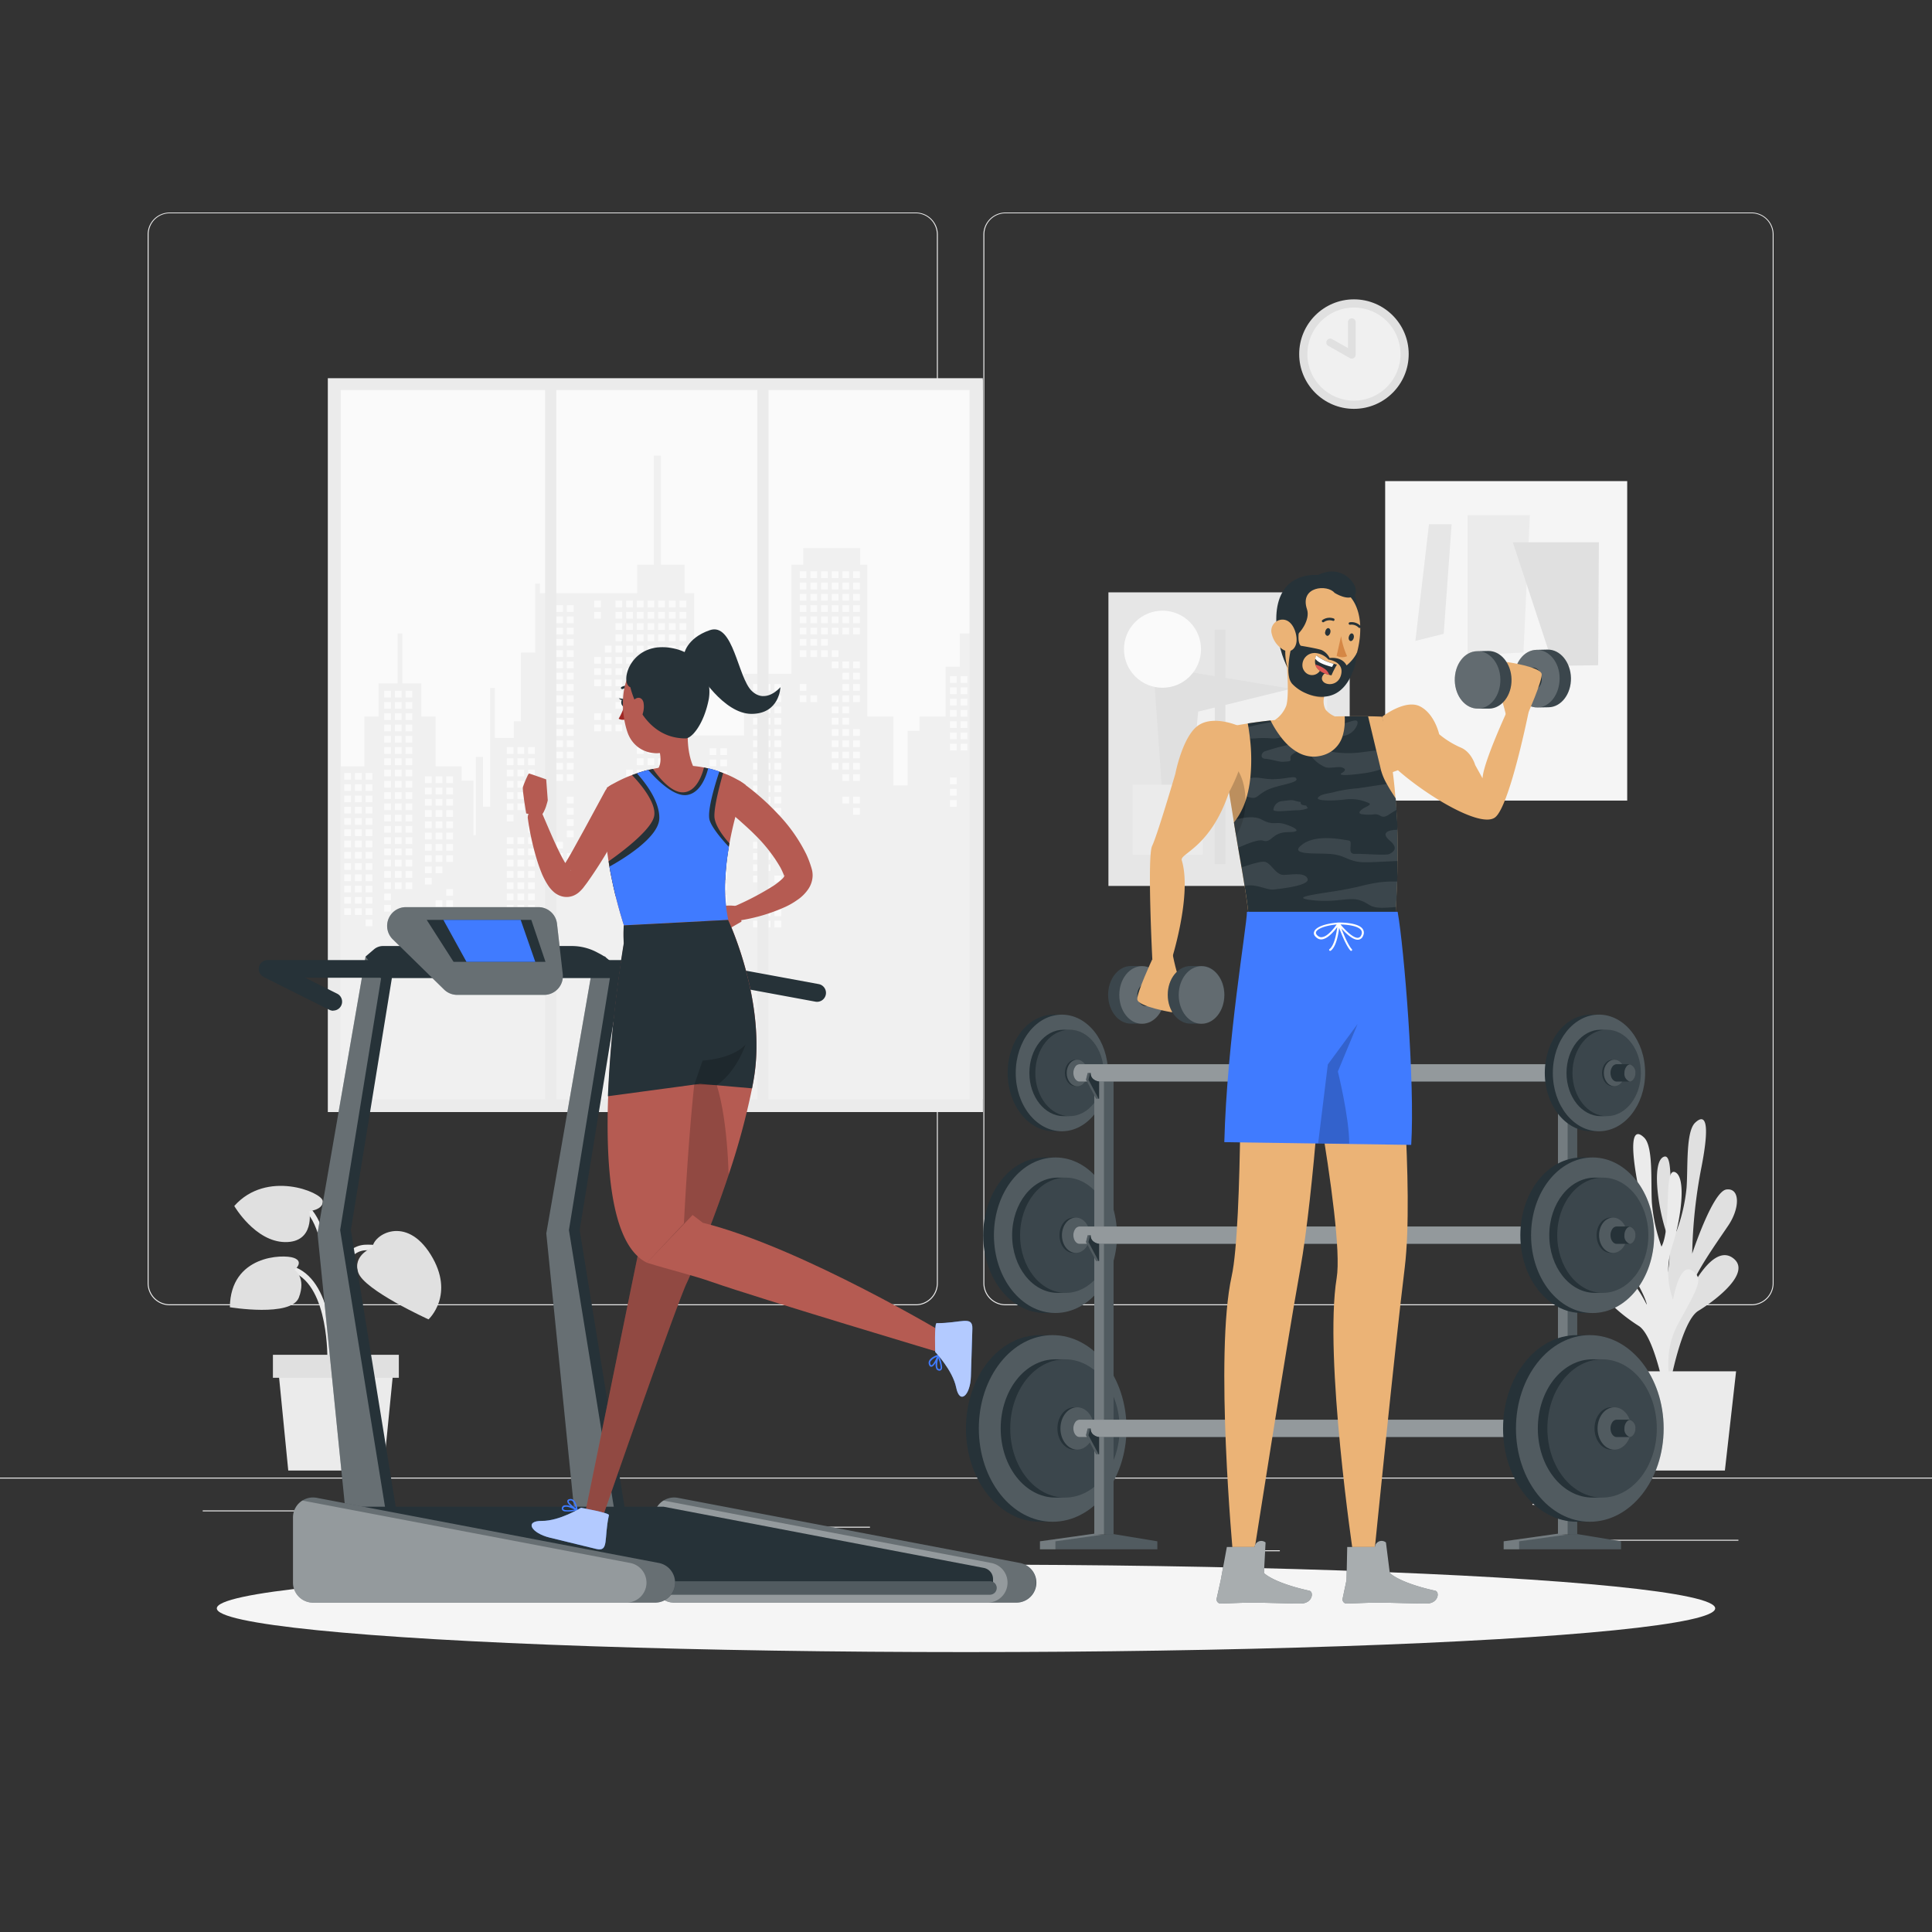 <svg xmlns="http://www.w3.org/2000/svg" viewBox="0 0 500 500"><rect x="0" y="0" width="500" height="500" fill="#333333" stroke="none"/><g id="freepik--background-complete--inject-41"><rect y="382.4" width="500" height="0.25" style="fill:#ebebeb"></rect><rect x="416.78" y="398.49" width="33.12" height="0.25" style="fill:#ebebeb"></rect><rect x="322.53" y="401.21" width="8.69" height="0.25" style="fill:#ebebeb"></rect><rect x="396.59" y="389.21" width="19.19" height="0.25" style="fill:#ebebeb"></rect><rect x="52.46" y="390.89" width="43.19" height="0.25" style="fill:#ebebeb"></rect><rect x="104.56" y="390.89" width="6.33" height="0.25" style="fill:#ebebeb"></rect><rect x="131.47" y="395.11" width="93.68" height="0.25" style="fill:#ebebeb"></rect><path d="M237,337.8H43.91a5.71,5.71,0,0,1-5.7-5.71V60.66A5.71,5.71,0,0,1,43.91,55H237a5.71,5.71,0,0,1,5.71,5.71V332.09A5.71,5.71,0,0,1,237,337.8ZM43.91,55.2a5.46,5.46,0,0,0-5.45,5.46V332.09a5.46,5.46,0,0,0,5.45,5.46H237a5.47,5.47,0,0,0,5.46-5.46V60.66A5.47,5.47,0,0,0,237,55.2Z" style="fill:#ebebeb"></path><path d="M453.31,337.8H260.21a5.72,5.72,0,0,1-5.71-5.71V60.66A5.72,5.72,0,0,1,260.21,55h193.1A5.71,5.71,0,0,1,459,60.66V332.09A5.71,5.71,0,0,1,453.31,337.8ZM260.21,55.2a5.47,5.47,0,0,0-5.46,5.46V332.09a5.47,5.47,0,0,0,5.46,5.46h193.1a5.47,5.47,0,0,0,5.46-5.46V60.66a5.47,5.47,0,0,0-5.46-5.46Z" style="fill:#ebebeb"></path><rect x="84.84" y="97.88" width="169.52" height="189.92" style="fill:#ebebeb"></rect><rect x="88.17" y="100.94" width="166.19" height="183.49" style="fill:#fafafa"></rect><polygon points="94.31 198.33 94.31 185.44 97.99 185.44 97.99 176.85 102.9 176.85 102.9 163.95 104.13 163.95 104.13 176.85 109.04 176.85 109.04 185.44 112.73 185.44 112.73 198.33 119.48 198.33 119.48 202.02 122.55 202.02 122.55 216.14 123.16 216.14 123.16 195.88 125 195.88 125 208.77 126.84 208.77 126.84 178.07 128.07 178.07 128.07 190.97 132.99 190.97 132.99 186.67 134.83 186.67 134.83 168.87 138.51 168.87 138.51 151.06 139.74 151.06 139.74 153.52 164.91 153.52 164.91 146.15 169.21 146.15 169.21 117.91 171.05 117.91 171.05 146.15 177.19 146.15 177.19 153.52 179.64 153.52 179.64 190.35 192.53 190.35 192.53 179.3 188.24 179.3 188.24 177.46 192.53 177.46 192.53 174.39 204.81 174.39 204.81 146.15 207.88 146.15 207.88 141.85 222.62 141.85 222.62 146.15 224.46 146.15 224.46 185.44 231.21 185.44 231.21 203.25 234.89 203.25 234.89 189.13 237.96 189.13 237.96 185.44 244.72 185.44 244.72 172.55 248.4 172.55 248.4 163.95 252.7 163.95 252.7 151.06 254.36 151.06 254.36 284.43 88.17 284.43 88.17 198.33 94.31 198.33" style="fill:#f0f0f0"></polygon><rect x="153.77" y="155.44" width="1.74" height="1.74" style="fill:#fafafa"></rect><rect x="153.77" y="158.36" width="1.74" height="1.74" style="fill:#fafafa"></rect><rect x="153.77" y="170.02" width="1.74" height="1.74" style="fill:#fafafa"></rect><rect x="153.77" y="172.94" width="1.74" height="1.74" style="fill:#fafafa"></rect><rect x="153.77" y="175.86" width="1.74" height="1.74" style="fill:#fafafa"></rect><rect x="153.77" y="184.6" width="1.74" height="1.74" style="fill:#fafafa"></rect><rect x="153.77" y="187.52" width="1.74" height="1.74" style="fill:#fafafa"></rect><rect x="156.53" y="167.11" width="1.74" height="1.74" style="fill:#fafafa"></rect><rect x="156.53" y="170.02" width="1.74" height="1.74" style="fill:#fafafa"></rect><rect x="156.53" y="172.94" width="1.74" height="1.74" style="fill:#fafafa"></rect><rect x="156.53" y="175.86" width="1.74" height="1.74" style="fill:#fafafa"></rect><rect x="156.53" y="178.77" width="1.74" height="1.74" style="fill:#fafafa"></rect><rect x="156.53" y="184.6" width="1.74" height="1.74" style="fill:#fafafa"></rect><rect x="156.53" y="187.52" width="1.74" height="1.74" style="fill:#fafafa"></rect><rect x="159.29" y="155.44" width="1.74" height="1.74" style="fill:#fafafa"></rect><rect x="159.29" y="158.36" width="1.74" height="1.74" style="fill:#fafafa"></rect><rect x="159.29" y="161.28" width="1.74" height="1.74" style="fill:#fafafa"></rect><rect x="159.29" y="164.19" width="1.74" height="1.74" style="fill:#fafafa"></rect><rect x="159.29" y="167.11" width="1.74" height="1.74" style="fill:#fafafa"></rect><rect x="159.29" y="170.02" width="1.74" height="1.74" style="fill:#fafafa"></rect><rect x="159.29" y="172.94" width="1.74" height="1.74" style="fill:#fafafa"></rect><rect x="159.29" y="175.86" width="1.74" height="1.74" style="fill:#fafafa"></rect><rect x="159.29" y="178.77" width="1.74" height="1.74" style="fill:#fafafa"></rect><rect x="159.29" y="181.69" width="1.74" height="1.74" style="fill:#fafafa"></rect><rect x="159.29" y="187.52" width="1.74" height="1.74" style="fill:#fafafa"></rect><rect x="162.06" y="155.44" width="1.74" height="1.74" style="fill:#fafafa"></rect><rect x="162.06" y="158.36" width="1.74" height="1.74" style="fill:#fafafa"></rect><rect x="162.06" y="161.28" width="1.74" height="1.74" style="fill:#fafafa"></rect><rect x="162.06" y="164.19" width="1.74" height="1.74" style="fill:#fafafa"></rect><rect x="162.06" y="167.11" width="1.74" height="1.74" style="fill:#fafafa"></rect><rect x="162.06" y="170.02" width="1.74" height="1.74" style="fill:#fafafa"></rect><rect x="162.06" y="172.94" width="1.74" height="1.74" style="fill:#fafafa"></rect><rect x="162.06" y="199.18" width="1.74" height="1.74" style="fill:#fafafa"></rect><rect x="164.82" y="155.44" width="1.74" height="1.74" style="fill:#fafafa"></rect><rect x="164.82" y="158.36" width="1.74" height="1.74" style="fill:#fafafa"></rect><rect x="164.82" y="161.28" width="1.74" height="1.74" style="fill:#fafafa"></rect><rect x="164.82" y="164.19" width="1.74" height="1.74" style="fill:#fafafa"></rect><rect x="164.82" y="167.11" width="1.74" height="1.74" style="fill:#fafafa"></rect><rect x="164.82" y="170.02" width="1.74" height="1.74" style="fill:#fafafa"></rect><rect x="164.82" y="172.94" width="1.74" height="1.74" style="fill:#fafafa"></rect><rect x="164.82" y="175.86" width="1.74" height="1.74" style="fill:#fafafa"></rect><rect x="164.82" y="193.35" width="1.74" height="1.74" style="fill:#fafafa"></rect><rect x="164.82" y="196.27" width="1.74" height="1.74" style="fill:#fafafa"></rect><rect x="164.82" y="199.18" width="1.74" height="1.74" style="fill:#fafafa"></rect><rect x="164.82" y="202.1" width="1.74" height="1.74" style="fill:#fafafa"></rect><rect x="164.82" y="213.76" width="1.74" height="1.74" style="fill:#fafafa"></rect><rect x="167.58" y="155.44" width="1.74" height="1.74" style="fill:#fafafa"></rect><rect x="167.58" y="158.36" width="1.74" height="1.74" style="fill:#fafafa"></rect><rect x="167.58" y="161.28" width="1.74" height="1.74" style="fill:#fafafa"></rect><rect x="167.58" y="164.19" width="1.74" height="1.74" style="fill:#fafafa"></rect><rect x="167.58" y="167.11" width="1.74" height="1.74" style="fill:#fafafa"></rect><rect x="167.58" y="170.02" width="1.74" height="1.74" style="fill:#fafafa"></rect><rect x="167.58" y="172.94" width="1.74" height="1.74" style="fill:#fafafa"></rect><rect x="167.58" y="175.86" width="1.74" height="1.74" style="fill:#fafafa"></rect><rect x="167.58" y="178.77" width="1.74" height="1.74" style="fill:#fafafa"></rect><rect x="167.58" y="181.69" width="1.74" height="1.74" style="fill:#fafafa"></rect><rect x="167.58" y="190.44" width="1.74" height="1.74" style="fill:#fafafa"></rect><rect x="167.58" y="193.35" width="1.74" height="1.74" style="fill:#fafafa"></rect><rect x="167.58" y="196.27" width="1.74" height="1.74" style="fill:#fafafa"></rect><rect x="167.58" y="199.18" width="1.74" height="1.74" style="fill:#fafafa"></rect><rect x="167.58" y="202.1" width="1.74" height="1.74" style="fill:#fafafa"></rect><rect x="167.58" y="213.76" width="1.74" height="1.74" style="fill:#fafafa"></rect><rect x="170.34" y="155.44" width="1.74" height="1.74" style="fill:#fafafa"></rect><rect x="170.34" y="158.36" width="1.74" height="1.74" style="fill:#fafafa"></rect><rect x="170.34" y="161.28" width="1.74" height="1.74" style="fill:#fafafa"></rect><rect x="170.34" y="164.19" width="1.74" height="1.74" style="fill:#fafafa"></rect><rect x="170.34" y="167.11" width="1.74" height="1.74" style="fill:#fafafa"></rect><rect x="170.34" y="170.02" width="1.74" height="1.74" style="fill:#fafafa"></rect><rect x="170.34" y="172.94" width="1.74" height="1.74" style="fill:#fafafa"></rect><rect x="170.34" y="175.86" width="1.74" height="1.74" style="fill:#fafafa"></rect><rect x="170.34" y="178.77" width="1.74" height="1.74" style="fill:#fafafa"></rect><rect x="170.34" y="181.69" width="1.74" height="1.74" style="fill:#fafafa"></rect><rect x="170.34" y="184.6" width="1.74" height="1.74" style="fill:#fafafa"></rect><rect x="170.34" y="187.52" width="1.74" height="1.74" style="fill:#fafafa"></rect><rect x="170.34" y="190.44" width="1.74" height="1.74" style="fill:#fafafa"></rect><rect x="170.34" y="193.35" width="1.74" height="1.74" style="fill:#fafafa"></rect><rect x="170.34" y="196.27" width="1.74" height="1.74" style="fill:#fafafa"></rect><rect x="170.34" y="199.18" width="1.74" height="1.74" style="fill:#fafafa"></rect><rect x="170.34" y="202.1" width="1.74" height="1.74" style="fill:#fafafa"></rect><rect x="170.34" y="205.02" width="1.74" height="1.74" style="fill:#fafafa"></rect><rect x="173.11" y="155.44" width="1.74" height="1.74" style="fill:#fafafa"></rect><rect x="173.11" y="158.36" width="1.74" height="1.74" style="fill:#fafafa"></rect><rect x="173.11" y="161.28" width="1.74" height="1.74" style="fill:#fafafa"></rect><rect x="173.11" y="164.19" width="1.74" height="1.74" style="fill:#fafafa"></rect><rect x="173.11" y="167.11" width="1.74" height="1.74" style="fill:#fafafa"></rect><rect x="173.11" y="170.02" width="1.74" height="1.74" style="fill:#fafafa"></rect><rect x="173.11" y="172.94" width="1.74" height="1.74" style="fill:#fafafa"></rect><rect x="173.11" y="175.86" width="1.74" height="1.74" style="fill:#fafafa"></rect><rect x="173.11" y="178.77" width="1.74" height="1.74" style="fill:#fafafa"></rect><rect x="173.11" y="181.69" width="1.74" height="1.74" style="fill:#fafafa"></rect><rect x="173.11" y="190.44" width="1.74" height="1.74" style="fill:#fafafa"></rect><rect x="173.11" y="193.35" width="1.74" height="1.74" style="fill:#fafafa"></rect><rect x="173.11" y="196.27" width="1.74" height="1.74" style="fill:#fafafa"></rect><rect x="173.11" y="199.18" width="1.74" height="1.74" style="fill:#fafafa"></rect><rect x="175.87" y="155.44" width="1.74" height="1.74" style="fill:#fafafa"></rect><rect x="175.87" y="158.36" width="1.74" height="1.74" style="fill:#fafafa"></rect><rect x="175.87" y="161.28" width="1.74" height="1.74" style="fill:#fafafa"></rect><rect x="175.87" y="164.19" width="1.74" height="1.74" style="fill:#fafafa"></rect><rect x="175.87" y="167.11" width="1.74" height="1.74" style="fill:#fafafa"></rect><rect x="175.87" y="170.02" width="1.74" height="1.74" style="fill:#fafafa"></rect><rect x="175.87" y="172.94" width="1.74" height="1.74" style="fill:#fafafa"></rect><rect x="175.87" y="175.86" width="1.74" height="1.74" style="fill:#fafafa"></rect><rect x="175.87" y="178.77" width="1.74" height="1.74" style="fill:#fafafa"></rect><rect x="175.87" y="181.69" width="1.74" height="1.74" style="fill:#fafafa"></rect><rect x="175.87" y="190.44" width="1.74" height="1.74" style="fill:#fafafa"></rect><rect x="175.87" y="193.35" width="1.74" height="1.74" style="fill:#fafafa"></rect><rect x="175.87" y="196.27" width="1.74" height="1.74" style="fill:#fafafa"></rect><rect x="206.97" y="147.87" width="1.74" height="1.74" style="fill:#fafafa"></rect><rect x="206.97" y="150.79" width="1.74" height="1.74" style="fill:#fafafa"></rect><rect x="206.97" y="153.7" width="1.74" height="1.74" style="fill:#fafafa"></rect><rect x="206.97" y="156.62" width="1.74" height="1.74" style="fill:#fafafa"></rect><rect x="206.97" y="159.54" width="1.74" height="1.74" style="fill:#fafafa"></rect><rect x="206.97" y="162.45" width="1.74" height="1.74" style="fill:#fafafa"></rect><rect x="206.97" y="165.37" width="1.74" height="1.74" style="fill:#fafafa"></rect><rect x="206.97" y="168.28" width="1.74" height="1.74" style="fill:#fafafa"></rect><rect x="206.97" y="177.03" width="1.74" height="1.74" style="fill:#fafafa"></rect><rect x="206.97" y="179.95" width="1.74" height="1.74" style="fill:#fafafa"></rect><rect x="209.74" y="147.87" width="1.74" height="1.74" style="fill:#fafafa"></rect><rect x="209.74" y="150.79" width="1.74" height="1.74" style="fill:#fafafa"></rect><rect x="209.74" y="153.7" width="1.74" height="1.74" style="fill:#fafafa"></rect><rect x="209.74" y="156.62" width="1.74" height="1.74" style="fill:#fafafa"></rect><rect x="209.74" y="159.54" width="1.74" height="1.74" style="fill:#fafafa"></rect><rect x="209.74" y="162.45" width="1.74" height="1.74" style="fill:#fafafa"></rect><rect x="209.74" y="165.37" width="1.74" height="1.74" style="fill:#fafafa"></rect><rect x="209.74" y="168.28" width="1.74" height="1.74" style="fill:#fafafa"></rect><rect x="209.74" y="179.95" width="1.74" height="1.74" style="fill:#fafafa"></rect><rect x="212.5" y="147.87" width="1.74" height="1.74" style="fill:#fafafa"></rect><rect x="212.5" y="150.79" width="1.74" height="1.74" style="fill:#fafafa"></rect><rect x="212.5" y="153.7" width="1.74" height="1.74" style="fill:#fafafa"></rect><rect x="212.5" y="156.62" width="1.74" height="1.74" style="fill:#fafafa"></rect><rect x="212.5" y="159.54" width="1.74" height="1.74" style="fill:#fafafa"></rect><rect x="212.5" y="162.45" width="1.74" height="1.74" style="fill:#fafafa"></rect><rect x="212.5" y="165.37" width="1.74" height="1.74" style="fill:#fafafa"></rect><rect x="212.5" y="168.28" width="1.74" height="1.74" style="fill:#fafafa"></rect><rect x="215.26" y="147.87" width="1.74" height="1.74" style="fill:#fafafa"></rect><rect x="215.26" y="150.79" width="1.74" height="1.74" style="fill:#fafafa"></rect><rect x="215.26" y="153.7" width="1.74" height="1.74" style="fill:#fafafa"></rect><rect x="215.26" y="156.62" width="1.74" height="1.74" style="fill:#fafafa"></rect><rect x="215.26" y="159.54" width="1.74" height="1.74" style="fill:#fafafa"></rect><rect x="215.26" y="162.45" width="1.74" height="1.74" style="fill:#fafafa"></rect><rect x="215.26" y="168.28" width="1.74" height="1.74" style="fill:#fafafa"></rect><rect x="215.26" y="171.2" width="1.74" height="1.74" style="fill:#fafafa"></rect><rect x="215.26" y="179.95" width="1.74" height="1.74" style="fill:#fafafa"></rect><rect x="215.26" y="182.86" width="1.74" height="1.74" style="fill:#fafafa"></rect><rect x="215.26" y="185.78" width="1.74" height="1.74" style="fill:#fafafa"></rect><rect x="215.26" y="188.7" width="1.74" height="1.74" style="fill:#fafafa"></rect><rect x="215.26" y="191.61" width="1.74" height="1.74" style="fill:#fafafa"></rect><rect x="215.26" y="194.53" width="1.74" height="1.74" style="fill:#fafafa"></rect><rect x="215.26" y="197.44" width="1.74" height="1.74" style="fill:#fafafa"></rect><rect x="218.02" y="147.87" width="1.74" height="1.74" style="fill:#fafafa"></rect><rect x="218.02" y="150.79" width="1.74" height="1.74" style="fill:#fafafa"></rect><rect x="218.02" y="153.7" width="1.74" height="1.74" style="fill:#fafafa"></rect><rect x="218.02" y="156.62" width="1.74" height="1.74" style="fill:#fafafa"></rect><rect x="218.02" y="159.54" width="1.74" height="1.74" style="fill:#fafafa"></rect><rect x="218.02" y="162.45" width="1.74" height="1.74" style="fill:#fafafa"></rect><rect x="218.02" y="171.2" width="1.74" height="1.74" style="fill:#fafafa"></rect><rect x="218.02" y="174.12" width="1.74" height="1.74" style="fill:#fafafa"></rect><rect x="218.02" y="177.03" width="1.74" height="1.74" style="fill:#fafafa"></rect><rect x="218.02" y="179.95" width="1.74" height="1.74" style="fill:#fafafa"></rect><rect x="218.02" y="182.86" width="1.74" height="1.74" style="fill:#fafafa"></rect><rect x="218.02" y="185.78" width="1.74" height="1.74" style="fill:#fafafa"></rect><rect x="218.02" y="188.7" width="1.74" height="1.74" style="fill:#fafafa"></rect><rect x="218.02" y="191.61" width="1.74" height="1.74" style="fill:#fafafa"></rect><rect x="218.02" y="194.53" width="1.74" height="1.74" style="fill:#fafafa"></rect><rect x="218.02" y="197.44" width="1.74" height="1.74" style="fill:#fafafa"></rect><rect x="218.02" y="200.36" width="1.74" height="1.74" style="fill:#fafafa"></rect><rect x="218.02" y="206.19" width="1.74" height="1.74" style="fill:#fafafa"></rect><rect x="220.79" y="147.87" width="1.74" height="1.74" style="fill:#fafafa"></rect><rect x="220.79" y="150.79" width="1.74" height="1.74" style="fill:#fafafa"></rect><rect x="220.79" y="153.7" width="1.74" height="1.74" style="fill:#fafafa"></rect><rect x="220.79" y="156.62" width="1.74" height="1.74" style="fill:#fafafa"></rect><rect x="220.79" y="159.54" width="1.74" height="1.74" style="fill:#fafafa"></rect><rect x="220.79" y="162.45" width="1.74" height="1.74" style="fill:#fafafa"></rect><rect x="220.79" y="171.2" width="1.74" height="1.74" style="fill:#fafafa"></rect><rect x="220.79" y="174.12" width="1.74" height="1.74" style="fill:#fafafa"></rect><rect x="220.79" y="177.03" width="1.74" height="1.74" style="fill:#fafafa"></rect><rect x="220.79" y="179.95" width="1.74" height="1.74" style="fill:#fafafa"></rect><rect x="220.79" y="188.7" width="1.74" height="1.74" style="fill:#fafafa"></rect><rect x="220.79" y="191.61" width="1.74" height="1.74" style="fill:#fafafa"></rect><rect x="220.79" y="194.53" width="1.74" height="1.74" style="fill:#fafafa"></rect><rect x="220.79" y="197.44" width="1.74" height="1.74" style="fill:#fafafa"></rect><rect x="220.79" y="200.36" width="1.74" height="1.74" style="fill:#fafafa"></rect><rect x="220.79" y="206.19" width="1.74" height="1.74" style="fill:#fafafa"></rect><rect x="220.79" y="209.11" width="1.74" height="1.74" style="fill:#fafafa"></rect><rect x="245.85" y="174.99" width="1.74" height="1.74" style="fill:#fafafa"></rect><rect x="245.85" y="177.9" width="1.74" height="1.74" style="fill:#fafafa"></rect><rect x="245.85" y="180.82" width="1.74" height="1.74" style="fill:#fafafa"></rect><rect x="245.85" y="183.73" width="1.74" height="1.74" style="fill:#fafafa"></rect><rect x="245.85" y="186.65" width="1.74" height="1.74" style="fill:#fafafa"></rect><rect x="245.85" y="189.57" width="1.74" height="1.74" style="fill:#fafafa"></rect><rect x="245.85" y="192.48" width="1.74" height="1.74" style="fill:#fafafa"></rect><rect x="245.85" y="201.23" width="1.74" height="1.74" style="fill:#fafafa"></rect><rect x="245.85" y="204.15" width="1.74" height="1.74" style="fill:#fafafa"></rect><rect x="245.85" y="207.06" width="1.74" height="1.74" style="fill:#fafafa"></rect><rect x="248.62" y="174.99" width="1.74" height="1.74" style="fill:#fafafa"></rect><rect x="248.62" y="177.9" width="1.74" height="1.74" style="fill:#fafafa"></rect><rect x="248.62" y="180.82" width="1.74" height="1.74" style="fill:#fafafa"></rect><rect x="248.62" y="183.73" width="1.74" height="1.74" style="fill:#fafafa"></rect><rect x="248.62" y="186.65" width="1.74" height="1.74" style="fill:#fafafa"></rect><rect x="248.62" y="189.57" width="1.74" height="1.74" style="fill:#fafafa"></rect><rect x="248.62" y="192.48" width="1.74" height="1.74" style="fill:#fafafa"></rect><rect x="251.38" y="174.99" width="2.5" height="1.74" style="fill:#fafafa"></rect><rect x="251.38" y="177.9" width="2.5" height="1.74" style="fill:#fafafa"></rect><rect x="251.38" y="180.82" width="2.5" height="1.74" style="fill:#fafafa"></rect><rect x="251.38" y="183.73" width="2.5" height="1.74" style="fill:#fafafa"></rect><rect x="251.38" y="186.65" width="2.5" height="1.74" style="fill:#fafafa"></rect><rect x="251.38" y="189.57" width="2.5" height="1.74" style="fill:#fafafa"></rect><rect x="251.38" y="192.48" width="2.5" height="1.74" style="fill:#fafafa"></rect><rect x="99.44" y="178.77" width="1.74" height="1.74" style="fill:#fafafa"></rect><rect x="99.44" y="181.69" width="1.74" height="1.74" style="fill:#fafafa"></rect><rect x="99.44" y="184.6" width="1.74" height="1.74" style="fill:#fafafa"></rect><rect x="99.44" y="187.52" width="1.74" height="1.74" style="fill:#fafafa"></rect><rect x="99.44" y="190.44" width="1.74" height="1.74" style="fill:#fafafa"></rect><rect x="99.44" y="193.35" width="1.74" height="1.74" style="fill:#fafafa"></rect><rect x="99.44" y="196.27" width="1.74" height="1.74" style="fill:#fafafa"></rect><rect x="99.44" y="199.18" width="1.74" height="1.74" style="fill:#fafafa"></rect><rect x="99.44" y="202.1" width="1.74" height="1.74" style="fill:#fafafa"></rect><rect x="99.44" y="205.02" width="1.74" height="1.74" style="fill:#fafafa"></rect><rect x="99.44" y="207.93" width="1.74" height="1.74" style="fill:#fafafa"></rect><rect x="99.44" y="210.85" width="1.74" height="1.74" style="fill:#fafafa"></rect><rect x="99.44" y="213.76" width="1.74" height="1.74" style="fill:#fafafa"></rect><rect x="99.44" y="216.68" width="1.74" height="1.74" style="fill:#fafafa"></rect><rect x="99.44" y="219.6" width="1.74" height="1.74" style="fill:#fafafa"></rect><rect x="99.44" y="222.51" width="1.74" height="1.74" style="fill:#fafafa"></rect><rect x="99.44" y="225.43" width="1.74" height="1.74" style="fill:#fafafa"></rect><rect x="99.44" y="228.34" width="1.74" height="1.74" style="fill:#fafafa"></rect><rect x="99.44" y="231.26" width="1.74" height="1.74" style="fill:#fafafa"></rect><rect x="99.44" y="234.18" width="1.74" height="1.74" style="fill:#fafafa"></rect><rect x="102.2" y="178.77" width="1.74" height="1.74" style="fill:#fafafa"></rect><rect x="102.2" y="181.69" width="1.74" height="1.74" style="fill:#fafafa"></rect><rect x="102.2" y="184.6" width="1.74" height="1.74" style="fill:#fafafa"></rect><rect x="102.2" y="187.52" width="1.74" height="1.74" style="fill:#fafafa"></rect><rect x="102.2" y="190.44" width="1.74" height="1.74" style="fill:#fafafa"></rect><rect x="102.2" y="193.35" width="1.74" height="1.74" style="fill:#fafafa"></rect><rect x="102.2" y="196.27" width="1.74" height="1.74" style="fill:#fafafa"></rect><rect x="102.2" y="199.18" width="1.74" height="1.74" style="fill:#fafafa"></rect><rect x="102.2" y="202.1" width="1.74" height="1.74" style="fill:#fafafa"></rect><rect x="102.2" y="205.02" width="1.74" height="1.74" style="fill:#fafafa"></rect><rect x="102.2" y="207.93" width="1.74" height="1.74" style="fill:#fafafa"></rect><rect x="102.2" y="210.85" width="1.74" height="1.74" style="fill:#fafafa"></rect><rect x="102.2" y="213.76" width="1.74" height="1.74" style="fill:#fafafa"></rect><rect x="102.2" y="216.68" width="1.74" height="1.74" style="fill:#fafafa"></rect><rect x="102.2" y="219.6" width="1.74" height="1.74" style="fill:#fafafa"></rect><rect x="102.2" y="222.51" width="1.74" height="1.74" style="fill:#fafafa"></rect><rect x="102.2" y="225.43" width="1.74" height="1.74" style="fill:#fafafa"></rect><rect x="102.2" y="228.34" width="1.74" height="1.74" style="fill:#fafafa"></rect><rect x="104.96" y="178.77" width="1.74" height="1.74" style="fill:#fafafa"></rect><rect x="104.96" y="181.69" width="1.74" height="1.74" style="fill:#fafafa"></rect><rect x="104.96" y="184.6" width="1.74" height="1.74" style="fill:#fafafa"></rect><rect x="104.96" y="187.52" width="1.74" height="1.74" style="fill:#fafafa"></rect><rect x="104.96" y="190.44" width="1.74" height="1.74" style="fill:#fafafa"></rect><rect x="104.96" y="193.35" width="1.74" height="1.74" style="fill:#fafafa"></rect><rect x="104.96" y="196.27" width="1.74" height="1.74" style="fill:#fafafa"></rect><rect x="104.96" y="199.18" width="1.74" height="1.74" style="fill:#fafafa"></rect><rect x="104.96" y="202.1" width="1.74" height="1.74" style="fill:#fafafa"></rect><rect x="104.96" y="205.02" width="1.74" height="1.74" style="fill:#fafafa"></rect><rect x="104.96" y="207.93" width="1.74" height="1.74" style="fill:#fafafa"></rect><rect x="104.96" y="210.85" width="1.74" height="1.74" style="fill:#fafafa"></rect><rect x="104.96" y="213.76" width="1.74" height="1.74" style="fill:#fafafa"></rect><rect x="104.96" y="216.68" width="1.74" height="1.74" style="fill:#fafafa"></rect><rect x="104.96" y="219.6" width="1.74" height="1.74" style="fill:#fafafa"></rect><rect x="104.96" y="222.51" width="1.74" height="1.74" style="fill:#fafafa"></rect><rect x="104.96" y="225.43" width="1.74" height="1.74" style="fill:#fafafa"></rect><rect x="104.96" y="228.34" width="1.74" height="1.74" style="fill:#fafafa"></rect><rect x="89.1" y="200.05" width="1.74" height="1.74" style="fill:#fafafa"></rect><rect x="89.1" y="202.97" width="1.74" height="1.74" style="fill:#fafafa"></rect><rect x="89.1" y="205.89" width="1.74" height="1.74" style="fill:#fafafa"></rect><rect x="89.1" y="208.8" width="1.74" height="1.74" style="fill:#fafafa"></rect><rect x="89.1" y="211.72" width="1.74" height="1.74" style="fill:#fafafa"></rect><rect x="89.1" y="214.63" width="1.74" height="1.74" style="fill:#fafafa"></rect><rect x="89.1" y="217.55" width="1.74" height="1.74" style="fill:#fafafa"></rect><rect x="89.1" y="220.47" width="1.74" height="1.74" style="fill:#fafafa"></rect><rect x="89.1" y="223.38" width="1.74" height="1.74" style="fill:#fafafa"></rect><rect x="89.1" y="226.3" width="1.74" height="1.74" style="fill:#fafafa"></rect><rect x="89.1" y="229.21" width="1.74" height="1.74" style="fill:#fafafa"></rect><rect x="89.1" y="232.13" width="1.74" height="1.74" style="fill:#fafafa"></rect><rect x="89.1" y="235.05" width="1.74" height="1.74" style="fill:#fafafa"></rect><rect x="91.87" y="200.05" width="1.74" height="1.74" style="fill:#fafafa"></rect><rect x="91.87" y="202.97" width="1.74" height="1.74" style="fill:#fafafa"></rect><rect x="91.87" y="205.89" width="1.74" height="1.74" style="fill:#fafafa"></rect><rect x="91.87" y="208.8" width="1.74" height="1.74" style="fill:#fafafa"></rect><rect x="91.87" y="211.72" width="1.74" height="1.74" style="fill:#fafafa"></rect><rect x="91.87" y="214.63" width="1.74" height="1.74" style="fill:#fafafa"></rect><rect x="91.87" y="217.55" width="1.74" height="1.74" style="fill:#fafafa"></rect><rect x="91.87" y="220.47" width="1.74" height="1.74" style="fill:#fafafa"></rect><rect x="91.87" y="223.38" width="1.74" height="1.74" style="fill:#fafafa"></rect><rect x="91.87" y="226.3" width="1.74" height="1.74" style="fill:#fafafa"></rect><rect x="91.87" y="229.21" width="1.74" height="1.74" style="fill:#fafafa"></rect><rect x="91.87" y="232.13" width="1.74" height="1.74" style="fill:#fafafa"></rect><rect x="91.87" y="235.05" width="1.74" height="1.74" style="fill:#fafafa"></rect><rect x="94.63" y="200.05" width="1.74" height="1.74" style="fill:#fafafa"></rect><rect x="94.63" y="202.97" width="1.74" height="1.74" style="fill:#fafafa"></rect><rect x="94.63" y="205.89" width="1.74" height="1.74" style="fill:#fafafa"></rect><rect x="94.63" y="208.8" width="1.74" height="1.74" style="fill:#fafafa"></rect><rect x="94.63" y="211.72" width="1.74" height="1.74" style="fill:#fafafa"></rect><rect x="94.63" y="214.63" width="1.74" height="1.74" style="fill:#fafafa"></rect><rect x="94.63" y="217.55" width="1.74" height="1.74" style="fill:#fafafa"></rect><rect x="94.63" y="220.47" width="1.74" height="1.74" style="fill:#fafafa"></rect><rect x="94.63" y="223.38" width="1.74" height="1.74" style="fill:#fafafa"></rect><rect x="94.63" y="226.3" width="1.74" height="1.74" style="fill:#fafafa"></rect><rect x="94.63" y="229.21" width="1.74" height="1.74" style="fill:#fafafa"></rect><rect x="94.63" y="232.13" width="1.74" height="1.74" style="fill:#fafafa"></rect><rect x="94.63" y="235.05" width="1.74" height="1.74" style="fill:#fafafa"></rect><rect x="94.63" y="237.96" width="1.74" height="1.74" style="fill:#fafafa"></rect><rect x="109.98" y="200.92" width="1.74" height="1.74" style="fill:#fafafa"></rect><rect x="109.98" y="203.84" width="1.74" height="1.74" style="fill:#fafafa"></rect><rect x="109.98" y="206.76" width="1.74" height="1.74" style="fill:#fafafa"></rect><rect x="109.98" y="209.67" width="1.74" height="1.74" style="fill:#fafafa"></rect><rect x="109.98" y="212.59" width="1.74" height="1.74" style="fill:#fafafa"></rect><rect x="109.98" y="215.5" width="1.74" height="1.74" style="fill:#fafafa"></rect><rect x="109.98" y="218.42" width="1.74" height="1.74" style="fill:#fafafa"></rect><rect x="109.98" y="221.34" width="1.74" height="1.74" style="fill:#fafafa"></rect><rect x="109.98" y="224.25" width="1.74" height="1.74" style="fill:#fafafa"></rect><rect x="109.98" y="227.17" width="1.74" height="1.74" style="fill:#fafafa"></rect><rect x="109.98" y="235.92" width="1.74" height="1.74" style="fill:#fafafa"></rect><rect x="112.74" y="200.92" width="1.74" height="1.74" style="fill:#fafafa"></rect><rect x="112.74" y="203.84" width="1.74" height="1.74" style="fill:#fafafa"></rect><rect x="112.74" y="206.76" width="1.74" height="1.74" style="fill:#fafafa"></rect><rect x="112.74" y="209.67" width="1.74" height="1.74" style="fill:#fafafa"></rect><rect x="112.74" y="212.59" width="1.74" height="1.74" style="fill:#fafafa"></rect><rect x="112.74" y="215.5" width="1.74" height="1.74" style="fill:#fafafa"></rect><rect x="112.74" y="218.42" width="1.74" height="1.74" style="fill:#fafafa"></rect><rect x="112.74" y="221.34" width="1.74" height="1.74" style="fill:#fafafa"></rect><rect x="112.74" y="224.25" width="1.74" height="1.74" style="fill:#fafafa"></rect><rect x="112.74" y="233" width="1.74" height="1.74" style="fill:#fafafa"></rect><rect x="112.74" y="235.92" width="1.74" height="1.74" style="fill:#fafafa"></rect><rect x="115.5" y="200.92" width="1.74" height="1.74" style="fill:#fafafa"></rect><rect x="115.5" y="203.84" width="1.74" height="1.74" style="fill:#fafafa"></rect><rect x="115.5" y="206.76" width="1.74" height="1.74" style="fill:#fafafa"></rect><rect x="115.5" y="209.67" width="1.74" height="1.74" style="fill:#fafafa"></rect><rect x="115.5" y="212.59" width="1.74" height="1.74" style="fill:#fafafa"></rect><rect x="115.5" y="215.5" width="1.74" height="1.74" style="fill:#fafafa"></rect><rect x="115.5" y="218.42" width="1.74" height="1.74" style="fill:#fafafa"></rect><rect x="115.5" y="221.34" width="1.74" height="1.74" style="fill:#fafafa"></rect><rect x="115.5" y="230.08" width="1.74" height="1.74" style="fill:#fafafa"></rect><rect x="115.5" y="233" width="1.74" height="1.74" style="fill:#fafafa"></rect><rect x="115.5" y="235.92" width="1.74" height="1.74" style="fill:#fafafa"></rect><rect x="141.18" y="156.62" width="1.74" height="1.74" style="fill:#fafafa"></rect><rect x="141.18" y="159.54" width="1.74" height="1.74" style="fill:#fafafa"></rect><rect x="141.18" y="162.45" width="1.74" height="1.74" style="fill:#fafafa"></rect><rect x="141.18" y="165.37" width="1.74" height="1.74" style="fill:#fafafa"></rect><rect x="141.18" y="168.28" width="1.74" height="1.74" style="fill:#fafafa"></rect><rect x="141.18" y="171.2" width="1.74" height="1.74" style="fill:#fafafa"></rect><rect x="141.18" y="174.12" width="1.74" height="1.74" style="fill:#fafafa"></rect><rect x="141.18" y="177.03" width="1.74" height="1.74" style="fill:#fafafa"></rect><rect x="141.18" y="179.95" width="1.74" height="1.74" style="fill:#fafafa"></rect><rect x="141.18" y="182.86" width="1.74" height="1.74" style="fill:#fafafa"></rect><rect x="141.18" y="185.78" width="1.74" height="1.74" style="fill:#fafafa"></rect><rect x="141.18" y="188.7" width="1.74" height="1.74" style="fill:#fafafa"></rect><rect x="141.18" y="191.61" width="1.74" height="1.74" style="fill:#fafafa"></rect><rect x="141.18" y="194.53" width="1.74" height="1.74" style="fill:#fafafa"></rect><rect x="141.18" y="197.44" width="1.74" height="1.74" style="fill:#fafafa"></rect><rect x="141.18" y="200.36" width="1.74" height="1.74" style="fill:#fafafa"></rect><rect x="141.18" y="203.28" width="1.74" height="1.74" style="fill:#fafafa"></rect><rect x="141.18" y="209.11" width="1.74" height="1.74" style="fill:#fafafa"></rect><rect x="141.18" y="212.02" width="1.74" height="1.74" style="fill:#fafafa"></rect><rect x="141.18" y="214.94" width="1.74" height="1.74" style="fill:#fafafa"></rect><rect x="141.18" y="217.86" width="1.74" height="1.74" style="fill:#fafafa"></rect><rect x="141.18" y="220.77" width="1.74" height="1.74" style="fill:#fafafa"></rect><rect x="143.95" y="156.62" width="1.74" height="1.74" style="fill:#fafafa"></rect><rect x="143.95" y="159.54" width="1.74" height="1.74" style="fill:#fafafa"></rect><rect x="143.95" y="162.45" width="1.74" height="1.74" style="fill:#fafafa"></rect><rect x="143.95" y="165.37" width="1.74" height="1.74" style="fill:#fafafa"></rect><rect x="143.95" y="168.28" width="1.74" height="1.74" style="fill:#fafafa"></rect><rect x="143.95" y="171.2" width="1.74" height="1.74" style="fill:#fafafa"></rect><rect x="143.95" y="174.12" width="1.74" height="1.74" style="fill:#fafafa"></rect><rect x="143.95" y="177.03" width="1.74" height="1.74" style="fill:#fafafa"></rect><rect x="143.95" y="179.95" width="1.74" height="1.74" style="fill:#fafafa"></rect><rect x="143.95" y="182.86" width="1.74" height="1.74" style="fill:#fafafa"></rect><rect x="143.95" y="185.78" width="1.74" height="1.74" style="fill:#fafafa"></rect><rect x="143.95" y="188.7" width="1.74" height="1.74" style="fill:#fafafa"></rect><rect x="143.95" y="191.61" width="1.74" height="1.74" style="fill:#fafafa"></rect><rect x="143.95" y="194.53" width="1.74" height="1.74" style="fill:#fafafa"></rect><rect x="143.95" y="197.44" width="1.74" height="1.74" style="fill:#fafafa"></rect><rect x="143.95" y="200.36" width="1.74" height="1.74" style="fill:#fafafa"></rect><rect x="143.95" y="217.86" width="1.74" height="1.74" style="fill:#fafafa"></rect><rect x="143.95" y="220.77" width="1.74" height="1.74" style="fill:#fafafa"></rect><rect x="146.71" y="156.62" width="1.74" height="1.74" style="fill:#fafafa"></rect><rect x="146.71" y="159.54" width="1.74" height="1.74" style="fill:#fafafa"></rect><rect x="146.71" y="162.45" width="1.74" height="1.74" style="fill:#fafafa"></rect><rect x="146.71" y="165.37" width="1.74" height="1.74" style="fill:#fafafa"></rect><rect x="146.71" y="168.28" width="1.74" height="1.74" style="fill:#fafafa"></rect><rect x="146.71" y="171.2" width="1.74" height="1.74" style="fill:#fafafa"></rect><rect x="146.71" y="174.12" width="1.74" height="1.74" style="fill:#fafafa"></rect><rect x="146.71" y="177.03" width="1.74" height="1.74" style="fill:#fafafa"></rect><rect x="146.71" y="179.95" width="1.74" height="1.74" style="fill:#fafafa"></rect><rect x="146.71" y="182.86" width="1.74" height="1.74" style="fill:#fafafa"></rect><rect x="146.71" y="185.78" width="1.74" height="1.74" style="fill:#fafafa"></rect><rect x="146.71" y="188.7" width="1.74" height="1.74" style="fill:#fafafa"></rect><rect x="146.71" y="191.61" width="1.74" height="1.74" style="fill:#fafafa"></rect><rect x="146.71" y="194.53" width="1.74" height="1.74" style="fill:#fafafa"></rect><rect x="146.71" y="197.44" width="1.74" height="1.74" style="fill:#fafafa"></rect><rect x="146.71" y="200.36" width="1.74" height="1.74" style="fill:#fafafa"></rect><rect x="146.71" y="206.19" width="1.74" height="1.74" style="fill:#fafafa"></rect><rect x="146.71" y="209.11" width="1.74" height="1.74" style="fill:#fafafa"></rect><rect x="146.71" y="212.02" width="1.74" height="1.74" style="fill:#fafafa"></rect><rect x="146.71" y="214.94" width="1.74" height="1.74" style="fill:#fafafa"></rect><rect x="146.71" y="220.77" width="1.74" height="1.74" style="fill:#fafafa"></rect><rect x="131.16" y="193.35" width="1.74" height="1.74" style="fill:#fafafa"></rect><rect x="131.16" y="196.27" width="1.74" height="1.74" style="fill:#fafafa"></rect><rect x="131.16" y="199.18" width="1.74" height="1.74" style="fill:#fafafa"></rect><rect x="131.16" y="202.1" width="1.74" height="1.74" style="fill:#fafafa"></rect><rect x="131.16" y="205.02" width="1.74" height="1.74" style="fill:#fafafa"></rect><rect x="131.16" y="207.93" width="1.74" height="1.74" style="fill:#fafafa"></rect><rect x="131.16" y="210.85" width="1.74" height="1.74" style="fill:#fafafa"></rect><rect x="131.16" y="216.68" width="1.74" height="1.74" style="fill:#fafafa"></rect><rect x="131.16" y="219.6" width="1.74" height="1.74" style="fill:#fafafa"></rect><rect x="131.16" y="222.51" width="1.74" height="1.74" style="fill:#fafafa"></rect><rect x="131.16" y="225.43" width="1.74" height="1.74" style="fill:#fafafa"></rect><rect x="131.16" y="228.34" width="1.74" height="1.74" style="fill:#fafafa"></rect><rect x="131.16" y="231.26" width="1.74" height="1.74" style="fill:#fafafa"></rect><rect x="131.16" y="234.18" width="1.74" height="1.74" style="fill:#fafafa"></rect><rect x="131.16" y="237.09" width="1.74" height="1.74" style="fill:#fafafa"></rect><rect x="133.92" y="193.35" width="1.74" height="1.74" style="fill:#fafafa"></rect><rect x="133.92" y="196.27" width="1.74" height="1.74" style="fill:#fafafa"></rect><rect x="133.92" y="199.18" width="1.74" height="1.74" style="fill:#fafafa"></rect><rect x="133.92" y="202.1" width="1.74" height="1.74" style="fill:#fafafa"></rect><rect x="133.92" y="205.02" width="1.74" height="1.74" style="fill:#fafafa"></rect><rect x="133.92" y="207.93" width="1.74" height="1.74" style="fill:#fafafa"></rect><rect x="133.92" y="216.68" width="1.74" height="1.74" style="fill:#fafafa"></rect><rect x="133.92" y="219.6" width="1.74" height="1.74" style="fill:#fafafa"></rect><rect x="133.92" y="222.51" width="1.74" height="1.74" style="fill:#fafafa"></rect><rect x="133.92" y="225.43" width="1.74" height="1.74" style="fill:#fafafa"></rect><rect x="133.92" y="228.34" width="1.74" height="1.74" style="fill:#fafafa"></rect><rect x="133.92" y="231.26" width="1.74" height="1.74" style="fill:#fafafa"></rect><rect x="133.92" y="234.18" width="1.74" height="1.74" style="fill:#fafafa"></rect><rect x="133.92" y="237.09" width="1.74" height="1.74" style="fill:#fafafa"></rect><rect x="136.68" y="193.35" width="1.74" height="1.74" style="fill:#fafafa"></rect><rect x="136.68" y="196.27" width="1.74" height="1.74" style="fill:#fafafa"></rect><rect x="136.68" y="199.18" width="1.74" height="1.74" style="fill:#fafafa"></rect><rect x="136.68" y="202.1" width="1.74" height="1.74" style="fill:#fafafa"></rect><rect x="136.68" y="205.02" width="1.74" height="1.74" style="fill:#fafafa"></rect><rect x="136.68" y="207.93" width="1.74" height="1.74" style="fill:#fafafa"></rect><rect x="136.68" y="213.76" width="1.74" height="1.74" style="fill:#fafafa"></rect><rect x="136.68" y="216.68" width="1.74" height="1.74" style="fill:#fafafa"></rect><rect x="136.68" y="219.6" width="1.74" height="1.74" style="fill:#fafafa"></rect><rect x="136.68" y="222.51" width="1.74" height="1.74" style="fill:#fafafa"></rect><rect x="136.68" y="225.43" width="1.74" height="1.74" style="fill:#fafafa"></rect><rect x="136.68" y="228.34" width="1.74" height="1.74" style="fill:#fafafa"></rect><rect x="136.68" y="231.26" width="1.74" height="1.74" style="fill:#fafafa"></rect><rect x="136.68" y="234.18" width="1.74" height="1.74" style="fill:#fafafa"></rect><rect x="136.68" y="237.09" width="1.74" height="1.74" style="fill:#fafafa"></rect><rect x="194.9" y="177.03" width="1.74" height="1.74" style="fill:#fafafa"></rect><rect x="194.9" y="179.95" width="1.74" height="1.74" style="fill:#fafafa"></rect><rect x="194.9" y="182.86" width="1.74" height="1.74" style="fill:#fafafa"></rect><rect x="194.9" y="185.78" width="1.74" height="1.74" style="fill:#fafafa"></rect><rect x="194.9" y="188.7" width="1.74" height="1.74" style="fill:#fafafa"></rect><rect x="194.9" y="191.61" width="1.74" height="1.74" style="fill:#fafafa"></rect><rect x="194.9" y="194.53" width="1.74" height="1.74" style="fill:#fafafa"></rect><rect x="194.9" y="197.44" width="1.74" height="1.74" style="fill:#fafafa"></rect><rect x="194.9" y="200.36" width="1.74" height="1.74" style="fill:#fafafa"></rect><rect x="194.9" y="203.28" width="1.74" height="1.74" style="fill:#fafafa"></rect><rect x="194.9" y="206.19" width="1.74" height="1.74" style="fill:#fafafa"></rect><rect x="194.9" y="209.11" width="1.74" height="1.74" style="fill:#fafafa"></rect><rect x="194.9" y="212.02" width="1.74" height="1.74" style="fill:#fafafa"></rect><rect x="194.9" y="217.86" width="1.74" height="1.74" style="fill:#fafafa"></rect><rect x="194.9" y="220.77" width="1.74" height="1.74" style="fill:#fafafa"></rect><rect x="194.9" y="223.69" width="1.74" height="1.74" style="fill:#fafafa"></rect><rect x="194.9" y="226.6" width="1.74" height="1.74" style="fill:#fafafa"></rect><rect x="194.9" y="232.44" width="1.74" height="1.74" style="fill:#fafafa"></rect><rect x="194.9" y="235.35" width="1.74" height="1.74" style="fill:#fafafa"></rect><rect x="194.9" y="238.27" width="1.74" height="1.74" style="fill:#fafafa"></rect><rect x="197.66" y="177.03" width="1.74" height="1.74" style="fill:#fafafa"></rect><rect x="197.66" y="179.95" width="1.74" height="1.74" style="fill:#fafafa"></rect><rect x="197.66" y="182.86" width="1.74" height="1.74" style="fill:#fafafa"></rect><rect x="197.66" y="185.78" width="1.74" height="1.74" style="fill:#fafafa"></rect><rect x="197.66" y="188.7" width="1.74" height="1.74" style="fill:#fafafa"></rect><rect x="197.66" y="191.61" width="1.74" height="1.74" style="fill:#fafafa"></rect><rect x="197.66" y="194.53" width="1.74" height="1.74" style="fill:#fafafa"></rect><rect x="197.66" y="197.44" width="1.74" height="1.74" style="fill:#fafafa"></rect><rect x="197.66" y="200.36" width="1.74" height="1.74" style="fill:#fafafa"></rect><rect x="197.66" y="203.28" width="1.74" height="1.74" style="fill:#fafafa"></rect><rect x="197.66" y="206.19" width="1.74" height="1.74" style="fill:#fafafa"></rect><rect x="197.66" y="209.11" width="1.74" height="1.74" style="fill:#fafafa"></rect><rect x="197.66" y="212.02" width="1.74" height="1.74" style="fill:#fafafa"></rect><rect x="197.66" y="220.77" width="1.74" height="1.74" style="fill:#fafafa"></rect><rect x="197.66" y="223.69" width="1.74" height="1.74" style="fill:#fafafa"></rect><rect x="197.66" y="229.52" width="1.74" height="1.74" style="fill:#fafafa"></rect><rect x="197.66" y="232.44" width="1.74" height="1.74" style="fill:#fafafa"></rect><rect x="197.66" y="235.35" width="1.74" height="1.74" style="fill:#fafafa"></rect><rect x="197.66" y="238.27" width="1.74" height="1.74" style="fill:#fafafa"></rect><rect x="200.43" y="177.03" width="1.74" height="1.74" style="fill:#fafafa"></rect><rect x="200.43" y="179.95" width="1.74" height="1.74" style="fill:#fafafa"></rect><rect x="200.43" y="182.86" width="1.74" height="1.74" style="fill:#fafafa"></rect><rect x="200.43" y="185.78" width="1.74" height="1.74" style="fill:#fafafa"></rect><rect x="200.43" y="188.7" width="1.74" height="1.74" style="fill:#fafafa"></rect><rect x="200.43" y="191.61" width="1.74" height="1.74" style="fill:#fafafa"></rect><rect x="200.43" y="194.53" width="1.74" height="1.74" style="fill:#fafafa"></rect><rect x="200.43" y="197.44" width="1.74" height="1.74" style="fill:#fafafa"></rect><rect x="200.43" y="200.36" width="1.74" height="1.74" style="fill:#fafafa"></rect><rect x="200.43" y="203.28" width="1.74" height="1.74" style="fill:#fafafa"></rect><rect x="200.43" y="206.19" width="1.74" height="1.74" style="fill:#fafafa"></rect><rect x="200.43" y="209.11" width="1.74" height="1.74" style="fill:#fafafa"></rect><rect x="200.43" y="212.02" width="1.74" height="1.74" style="fill:#fafafa"></rect><rect x="200.43" y="214.94" width="1.74" height="1.74" style="fill:#fafafa"></rect><rect x="200.43" y="220.77" width="1.74" height="1.74" style="fill:#fafafa"></rect><rect x="200.43" y="226.6" width="1.74" height="1.74" style="fill:#fafafa"></rect><rect x="200.43" y="229.52" width="1.74" height="1.74" style="fill:#fafafa"></rect><rect x="200.43" y="232.44" width="1.74" height="1.74" style="fill:#fafafa"></rect><rect x="200.43" y="235.35" width="1.74" height="1.74" style="fill:#fafafa"></rect><rect x="200.43" y="238.27" width="1.74" height="1.74" style="fill:#fafafa"></rect><rect x="183.65" y="193.66" width="1.74" height="1.74" style="fill:#fafafa"></rect><rect x="183.65" y="196.57" width="1.74" height="1.74" style="fill:#fafafa"></rect><rect x="183.65" y="199.49" width="1.74" height="1.74" style="fill:#fafafa"></rect><rect x="183.65" y="202.41" width="1.74" height="1.74" style="fill:#fafafa"></rect><rect x="183.65" y="205.32" width="1.74" height="1.74" style="fill:#fafafa"></rect><rect x="183.65" y="208.24" width="1.74" height="1.74" style="fill:#fafafa"></rect><rect x="183.65" y="216.99" width="1.74" height="1.74" style="fill:#fafafa"></rect><rect x="183.65" y="219.9" width="1.74" height="1.74" style="fill:#fafafa"></rect><rect x="183.65" y="222.82" width="1.74" height="1.74" style="fill:#fafafa"></rect><rect x="183.65" y="225.74" width="1.74" height="1.74" style="fill:#fafafa"></rect><rect x="183.65" y="228.65" width="1.74" height="1.74" style="fill:#fafafa"></rect><rect x="183.65" y="231.57" width="1.74" height="1.74" style="fill:#fafafa"></rect><rect x="183.65" y="234.48" width="1.74" height="1.74" style="fill:#fafafa"></rect><rect x="186.41" y="193.66" width="1.74" height="1.74" style="fill:#fafafa"></rect><rect x="186.41" y="196.57" width="1.74" height="1.74" style="fill:#fafafa"></rect><rect x="186.41" y="199.49" width="1.74" height="1.74" style="fill:#fafafa"></rect><rect x="186.41" y="202.41" width="1.74" height="1.74" style="fill:#fafafa"></rect><rect x="186.41" y="205.32" width="1.74" height="1.74" style="fill:#fafafa"></rect><rect x="186.41" y="208.24" width="1.74" height="1.74" style="fill:#fafafa"></rect><rect x="186.41" y="216.99" width="1.74" height="1.74" style="fill:#fafafa"></rect><rect x="186.41" y="219.9" width="1.74" height="1.74" style="fill:#fafafa"></rect><rect x="186.41" y="222.82" width="1.74" height="1.74" style="fill:#fafafa"></rect><rect x="186.41" y="225.74" width="1.74" height="1.74" style="fill:#fafafa"></rect><rect x="186.41" y="228.65" width="1.74" height="1.74" style="fill:#fafafa"></rect><rect x="186.41" y="231.57" width="1.74" height="1.74" style="fill:#fafafa"></rect><rect x="186.41" y="237.4" width="1.74" height="1.74" style="fill:#fafafa"></rect><rect x="250.9" y="98.31" width="3.45" height="189.49" style="fill:#ebebeb"></rect><rect x="195.98" y="98.31" width="2.92" height="189.49" style="fill:#ebebeb"></rect><rect x="141.06" y="98.31" width="2.92" height="189.49" style="fill:#ebebeb"></rect><path d="M429.93,357.88s4.46-9.73-.64-19.33-6.57-11.85-3.32-13.82,4.74,7.68,4.74,7.68a21.69,21.69,0,0,0,.48-13.58c-2.27-6.94-3.68-18.25-.59-19.46s.58,14.1,3.26,19.33a44.86,44.86,0,0,0,2.63-11.39c.37-5.58-.21-14.48,2.23-16.77s4-.7,1.6,11.6a128.48,128.48,0,0,0-2.38,22.31s5.3-16.14,8.85-16.61,3.55,4.76.51,9.29-8.91,12.66-9.87,16.84c0,0,5.81-12.15,11-8.43s-4.55,11.06-8.91,13.71-7.38,19.28-7.38,19.28Z" style="fill:#e0e0e0"></path><path d="M433.45,361.88s-4.34-9.8.87-19.32,6.72-11.76,3.49-13.78-4.83,7.61-4.83,7.61a21.68,21.68,0,0,1-.32-13.58c2.35-6.91,3.9-18.2.83-19.46s-.76,14.1-3.5,19.28a45.18,45.18,0,0,1-2.49-11.43c-.3-5.58.39-14.47-2-16.79s-4-.76-1.74,11.58a128.62,128.62,0,0,1,2.11,22.34s-5.1-16.22-8.65-16.75-3.6,4.71-.61,9.29,8.75,12.79,9.66,17c0,0-5.66-12.23-10.94-8.59s4.42,11.13,8.75,13.85,7.15,19.38,7.15,19.38Z" style="fill:#ebebeb"></path><polygon points="413.41 354.89 449.3 354.89 446.4 380.57 416.32 380.57 413.41 354.89" style="fill:#ebebeb"></polygon><path d="M86.89,353.06c-.13-.87-3.11-21.4,2.85-28.49a6.47,6.47,0,0,1,5-2.44c12-.28,13.68,9.39,13.7,9.48l-1.42.22c-.06-.34-1.48-8.52-12.24-8.26a5,5,0,0,0-3.89,1.92c-5.55,6.6-2.56,27.15-2.53,27.36Z" style="fill:#ebebeb"></path><path d="M86.16,352.13l-1.44-.05c0-.19.48-18.92-8.75-22.79-9-3.79-13.11,4-13.28,4.34L61.41,333c0-.09,4.82-9.33,15.12-5C86.67,332.22,86.18,351.32,86.16,352.13Z" style="fill:#ebebeb"></path><path d="M86.2,353.6c0-.3-.09-29.92-5.86-38.59-5.55-8.32-14.49-4.4-14.87-4.23l-.59-1.31c.1,0,10.42-4.6,16.65,4.74,6,9,6.11,38.15,6.11,39.39Z" style="fill:#ebebeb"></path><path d="M96.42,322.84s-5.26,1.94-3.7,6.51,18.18,12.1,18.18,12.1,7-6.38.57-16.75S96.56,319.57,96.42,322.84Z" style="fill:#e0e0e0"></path><path d="M80.08,313.45s3.73-.4,3.43-2.67-14.5-8.12-22.88,1.33c0,0,5.36,9.22,13.12,9.34S80.08,313.45,80.08,313.45Z" style="fill:#e0e0e0"></path><path d="M76.25,328.63s2.57-2.08-.2-3.09-16.42-.73-16.56,12.77c0,0,15.88,2.64,17.85-2.5S76.25,328.63,76.25,328.63Z" style="fill:#e0e0e0"></path><polygon points="99.24 380.57 74.6 380.57 71.94 353.6 101.9 353.6 99.24 380.57" style="fill:#ebebeb"></polygon><rect x="70.63" y="350.62" width="32.59" height="5.95" style="fill:#e0e0e0"></rect><circle cx="350.4" cy="91.64" r="14.17" style="fill:#e0e0e0"></circle><circle cx="350.4" cy="91.64" r="12.05" style="fill:#f0f0f0"></circle><polyline points="349.83 83.38 349.83 91.8 344.25 88.64" style="fill:#f0f0f0"></polyline><path d="M349.83,92.8a1.05,1.05,0,0,1-.49-.13l-5.58-3.16a1,1,0,1,1,1-1.74l4.09,2.31v-6.7a1,1,0,0,1,2,0V91.8a1,1,0,0,1-1,1Z" style="fill:#e0e0e0"></path><rect x="358.48" y="124.51" width="62.64" height="82.68" style="fill:#f5f5f5"></rect><polygon points="379.79 133.31 379.79 169.66 394.27 168.85 395.93 133.31 379.79 133.31" style="fill:#ebebeb"></polygon><polygon points="391.51 140.34 413.79 140.34 413.6 172.16 402.06 172.34 391.51 140.34" style="fill:#e0e0e0"></polygon><polygon points="369.82 135.66 375.68 135.66 373.63 164.04 366.3 165.86 369.82 135.66" style="fill:#e6e6e6"></polygon><rect x="286.86" y="153.31" width="62.44" height="75.98" transform="translate(636.16 382.59) rotate(180)" style="fill:#e6e6e6"></rect><polygon points="301.15 210.47 333.96 178.22 298.46 172.36 301.15 210.47" style="fill:#e0e0e0"></polygon><polygon points="333.17 202.82 334.79 178.09 310.09 184.16 308.29 203.08 333.17 202.82" style="fill:#f0f0f0"></polygon><circle cx="300.85" cy="168.02" r="9.97" transform="translate(-30.69 261.94) rotate(-45)" style="fill:#fafafa"></circle><path d="M329.94,211.64a4.84,4.84,0,1,1,4.84,4.84A4.84,4.84,0,0,1,329.94,211.64Z" style="fill:#e0e0e0"></path><polygon points="333.63 220.14 319.66 211.64 331.4 201.97 333.63 220.14" style="fill:#f5f5f5"></polygon><rect x="314.39" y="162.97" width="2.75" height="60.67" style="fill:#e0e0e0"></rect><rect x="339.89" y="162.97" width="3.55" height="57.99" style="fill:#ebebeb"></rect><rect x="293.13" y="203.08" width="18.15" height="18.15" style="fill:#ebebeb"></rect></g><g id="freepik--Shadow--inject-41"><ellipse id="freepik--path--inject-41" cx="250" cy="416.24" rx="193.89" ry="11.32" style="fill:#f5f5f5"></ellipse></g><g id="freepik--Weights--inject-41"><path d="M273.15,299.55h-2.78c-8.79,0-15.92,9-15.92,20.13s7.13,20.12,15.92,20.12h2.78c8.8,0,15.93-9,15.93-20.12S282,299.55,273.15,299.55Z" style="fill:#263238"></path><path d="M289.08,319.68c0,11.11-7.13,20.12-15.93,20.12s-15.92-9-15.92-20.12,7.13-20.13,15.92-20.13S289.08,308.56,289.08,319.68Z" style="fill:#fff;isolation:isolate;opacity:0.2"></path><path d="M275.8,304.77h-2.06c-6.52,0-11.8,6.67-11.8,14.91s5.28,14.91,11.8,14.91h2.06c6.51,0,11.8-6.68,11.8-14.91S282.31,304.77,275.8,304.77Z" style="fill:#263238"></path><path d="M287.6,319.68c0,8.23-5.29,14.91-11.8,14.91S264,327.91,264,319.68s5.28-14.91,11.8-14.91S287.6,311.44,287.6,319.68Z" style="fill:#fff;isolation:isolate;opacity:0.1"></path><path d="M278.44,315.11h-.63c-2,0-3.62,2-3.62,4.57s1.62,4.57,3.62,4.57h.63c2,0,3.62-2.05,3.62-4.57S280.44,315.11,278.44,315.11Z" style="fill:#263238"></path><path d="M282.06,319.68c0,2.52-1.62,4.57-3.62,4.57s-3.61-2.05-3.61-4.57,1.62-4.57,3.61-4.57S282.06,317.15,282.06,319.68Z" style="fill:#fff;isolation:isolate;opacity:0.2"></path><path d="M274.81,262.58h-2.09c-6.6,0-11.94,6.76-11.94,15.1s5.34,15.09,11.94,15.09h2.09c6.59,0,11.94-6.76,11.94-15.09S281.4,262.58,274.81,262.58Z" style="fill:#263238"></path><ellipse cx="274.81" cy="277.68" rx="11.94" ry="15.09" style="fill:#fff;isolation:isolate;opacity:0.2"></ellipse><path d="M276.79,266.49h-1.54c-4.89,0-8.85,5-8.85,11.19s4,11.18,8.85,11.18h1.54c4.89,0,8.85-5,8.85-11.18S281.68,266.49,276.79,266.49Z" style="fill:#263238"></path><ellipse cx="276.79" cy="277.68" rx="8.85" ry="11.18" style="fill:#fff;isolation:isolate;opacity:0.1"></ellipse><path d="M278.77,274.25h-.47c-1.5,0-2.71,1.53-2.71,3.43s1.21,3.42,2.71,3.42h.47c1.5,0,2.72-1.53,2.72-3.42S280.27,274.25,278.77,274.25Z" style="fill:#263238"></path><ellipse cx="278.77" cy="277.68" rx="2.71" ry="3.43" style="fill:#fff;isolation:isolate;opacity:0.2"></ellipse><path d="M272.43,345.53h-3.34c-10.55,0-19.1,10.81-19.1,24.15s8.55,24.15,19.1,24.15h3.34c10.56,0,19.11-10.81,19.11-24.15S283,345.53,272.43,345.53Z" style="fill:#263238"></path><ellipse cx="272.43" cy="369.68" rx="19.11" ry="24.15" style="fill:#fff;isolation:isolate;opacity:0.2"></ellipse><path d="M275.61,351.79h-2.48c-7.81,0-14.15,8-14.15,17.89s6.34,17.89,14.15,17.89h2.48c7.81,0,14.15-8,14.15-17.89S283.42,351.79,275.61,351.79Z" style="fill:#263238"></path><path d="M289.76,369.68c0,9.88-6.34,17.89-14.15,17.89s-14.16-8-14.16-17.89,6.34-17.89,14.16-17.89S289.76,359.8,289.76,369.68Z" style="fill:#fff;isolation:isolate;opacity:0.1"></path><path d="M278.78,364.2H278c-2.4,0-4.34,2.45-4.34,5.48s1.94,5.49,4.34,5.49h.76c2.4,0,4.34-2.46,4.34-5.49S281.18,364.2,278.78,364.2Z" style="fill:#263238"></path><ellipse cx="278.78" cy="369.68" rx="4.34" ry="5.48" style="fill:#fff;isolation:isolate;opacity:0.2"></ellipse><polygon points="407.39 396.89 405.24 397.19 403.39 396.89 389.15 398.89 389.15 400.96 393.15 400.96 415.53 400.96 419.53 400.96 419.53 398.89 407.39 396.89" style="fill:#263238"></polygon><polygon points="407.39 396.89 405.24 397.19 403.39 396.89 389.15 398.89 389.15 400.96 393.15 400.96 415.53 400.96 419.53 400.96 419.53 398.89 407.39 396.89" style="fill:#fff;isolation:isolate;opacity:0.2"></polygon><polygon points="405.24 397.19 393.15 398.89 393.15 400.96 389.15 400.96 389.15 398.89 403.4 396.89 405.24 397.19" style="fill:#fff;isolation:isolate;opacity:0.2"></polygon><rect x="403.2" y="276.02" width="4.99" height="121.1" style="fill:#263238"></rect><rect x="403.2" y="276.02" width="4.99" height="121.1" style="fill:#fff;isolation:isolate;opacity:0.2"></rect><rect x="403.2" y="276.02" width="2.5" height="121.1" style="fill:#fff;isolation:isolate;opacity:0.2"></rect><polygon points="287.39 396.89 285.23 397.19 283.39 396.89 269.14 398.89 269.14 400.96 273.15 400.96 295.52 400.96 299.52 400.96 299.52 398.89 287.39 396.89" style="fill:#263238"></polygon><polygon points="287.39 396.89 285.23 397.19 283.39 396.89 269.14 398.89 269.14 400.96 273.15 400.96 295.52 400.96 299.52 400.96 299.52 398.89 287.39 396.89" style="fill:#fff;isolation:isolate;opacity:0.2"></polygon><polygon points="285.23 397.19 273.14 398.89 273.14 400.96 269.14 400.96 269.14 398.89 283.39 396.89 285.23 397.19" style="fill:#fff;isolation:isolate;opacity:0.2"></polygon><rect x="283.2" y="276.02" width="4.99" height="121.1" style="fill:#263238"></rect><rect x="283.2" y="276.02" width="4.99" height="121.1" style="fill:#fff;isolation:isolate;opacity:0.2"></rect><rect x="283.2" y="276.02" width="2.5" height="121.1" style="fill:#fff;isolation:isolate;opacity:0.2"></rect><path d="M404.24,369.68a2.68,2.68,0,0,1-.48,1.59,1.46,1.46,0,0,1-.94.64l-.2,0H279.4c-.89,0-1.61-1-1.61-2.25a2.77,2.77,0,0,1,.47-1.59,1.42,1.42,0,0,1,1.14-.66H402.62l.2,0A2.13,2.13,0,0,1,404.24,369.68Z" style="fill:#263238"></path><path d="M404.24,369.68a2.68,2.68,0,0,1-.48,1.59,1.46,1.46,0,0,1-.94.64l-.2,0H279.4c-.89,0-1.61-1-1.61-2.25a2.77,2.77,0,0,1,.47-1.59,1.42,1.42,0,0,1,1.14-.66H402.62l.2,0A2.13,2.13,0,0,1,404.24,369.68Z" style="fill:#fff;opacity:0.5"></path><path d="M411.44,345.53H408.1c-10.55,0-19.11,10.81-19.11,24.15s8.56,24.15,19.11,24.15h3.34c10.55,0,19.11-10.81,19.11-24.15S422,345.53,411.44,345.53Z" style="fill:#263238"></path><path d="M430.55,369.68c0,13.34-8.56,24.15-19.11,24.15S392.33,383,392.33,369.68s8.56-24.15,19.11-24.15S430.55,356.34,430.55,369.68Z" style="fill:#fff;isolation:isolate;opacity:0.2"></path><path d="M414.61,351.79h-2.47c-7.81,0-14.15,8-14.15,17.89s6.34,17.89,14.15,17.89h2.47c7.82,0,14.16-8,14.16-17.89S422.43,351.79,414.61,351.79Z" style="fill:#263238"></path><path d="M428.77,369.68c0,9.88-6.34,17.89-14.16,17.89s-14.15-8-14.15-17.89,6.34-17.89,14.15-17.89S428.77,359.8,428.77,369.68Z" style="fill:#fff;isolation:isolate;opacity:0.1"></path><path d="M417.79,364.2H417c-2.4,0-4.34,2.45-4.34,5.48s1.94,5.49,4.34,5.49h.76c2.39,0,4.34-2.46,4.34-5.49S420.18,364.2,417.79,364.2Z" style="fill:#263238"></path><path d="M422.13,369.68c0,3-1.95,5.49-4.34,5.49s-4.34-2.46-4.34-5.49,1.94-5.48,4.34-5.48S422.13,366.65,422.13,369.68Z" style="fill:#fff;isolation:isolate;opacity:0.2"></path><path d="M423.24,369.68a2.68,2.68,0,0,1-.48,1.59,1.46,1.46,0,0,1-.94.64l-.2,0h-3.21c-.89,0-1.61-1-1.61-2.25a2.77,2.77,0,0,1,.47-1.59,1.42,1.42,0,0,1,1.14-.66h3.21l.2,0A2.13,2.13,0,0,1,423.24,369.68Z" style="fill:#263238"></path><path d="M423.24,369.68a2.68,2.68,0,0,1-.48,1.59,1.46,1.46,0,0,1-.94.64,2.1,2.1,0,0,1-1.42-2.23,2.7,2.7,0,0,1,.48-1.59,1.43,1.43,0,0,1,.94-.64A2.13,2.13,0,0,1,423.24,369.68Z" style="fill:#fff;isolation:isolate;opacity:0.2"></path><path d="M404.24,319.68a2.68,2.68,0,0,1-.48,1.59,1.46,1.46,0,0,1-.94.64l-.2,0H279.4c-.89,0-1.61-1-1.61-2.25a2.77,2.77,0,0,1,.47-1.59,1.42,1.42,0,0,1,1.14-.66H402.62l.2,0A2.13,2.13,0,0,1,404.24,319.68Z" style="fill:#263238"></path><path d="M404.24,319.68a2.68,2.68,0,0,1-.48,1.59,1.46,1.46,0,0,1-.94.64l-.2,0H279.4c-.89,0-1.61-1-1.61-2.25a2.77,2.77,0,0,1,.47-1.59,1.42,1.42,0,0,1,1.14-.66H402.62l.2,0A2.13,2.13,0,0,1,404.24,319.68Z" style="fill:#fff;opacity:0.5"></path><path d="M412.16,299.55h-2.78c-8.79,0-15.92,9-15.92,20.13s7.13,20.12,15.92,20.12h2.78c8.8,0,15.93-9,15.93-20.12S421,299.55,412.16,299.55Z" style="fill:#263238"></path><ellipse cx="412.16" cy="319.68" rx="15.92" ry="20.13" style="fill:#fff;isolation:isolate;opacity:0.2"></ellipse><path d="M414.81,304.77h-2.06c-6.52,0-11.8,6.67-11.8,14.91s5.28,14.91,11.8,14.91h2.06c6.51,0,11.79-6.68,11.79-14.91S421.32,304.77,414.81,304.77Z" style="fill:#263238"></path><ellipse cx="414.81" cy="319.68" rx="11.8" ry="14.91" style="fill:#fff;isolation:isolate;opacity:0.1"></ellipse><path d="M417.45,315.11h-.63c-2,0-3.62,2-3.62,4.57s1.62,4.57,3.62,4.57h.63c2,0,3.62-2.05,3.62-4.57S419.45,315.11,417.45,315.11Z" style="fill:#263238"></path><path d="M421.07,319.68c0,2.52-1.62,4.57-3.62,4.57s-3.61-2.05-3.61-4.57,1.61-4.57,3.61-4.57S421.07,317.15,421.07,319.68Z" style="fill:#fff;isolation:isolate;opacity:0.2"></path><path d="M423.24,319.68a2.68,2.68,0,0,1-.48,1.59,1.46,1.46,0,0,1-.94.64l-.2,0h-3.21c-.89,0-1.61-1-1.61-2.25a2.77,2.77,0,0,1,.47-1.59,1.42,1.42,0,0,1,1.14-.66h3.21l.2,0A2.13,2.13,0,0,1,423.24,319.68Z" style="fill:#263238"></path><path d="M423.24,319.68a2.68,2.68,0,0,1-.48,1.59,1.46,1.46,0,0,1-.94.64,2.1,2.1,0,0,1-1.42-2.23,2.7,2.7,0,0,1,.48-1.59,1.43,1.43,0,0,1,.94-.64A2.13,2.13,0,0,1,423.24,319.68Z" style="fill:#fff;isolation:isolate;opacity:0.2"></path><path d="M404.24,277.68a2.68,2.68,0,0,1-.48,1.59,1.46,1.46,0,0,1-.94.64l-.2,0H279.4c-.89,0-1.61-1-1.61-2.25a2.77,2.77,0,0,1,.47-1.59,1.42,1.42,0,0,1,1.14-.66H402.62l.2,0A2.13,2.13,0,0,1,404.24,277.68Z" style="fill:#263238"></path><path d="M404.24,277.68a2.68,2.68,0,0,1-.48,1.59,1.46,1.46,0,0,1-.94.64l-.2,0H279.4c-.89,0-1.61-1-1.61-2.25a2.77,2.77,0,0,1,.47-1.59,1.42,1.42,0,0,1,1.14-.66H402.62l.2,0A2.13,2.13,0,0,1,404.24,277.68Z" style="fill:#fff;opacity:0.5"></path><path d="M413.81,262.58h-2.08c-6.6,0-11.94,6.76-11.94,15.1s5.34,15.09,11.94,15.09h2.08c6.6,0,11.95-6.76,11.95-15.09S420.41,262.58,413.81,262.58Z" style="fill:#263238"></path><path d="M425.76,277.68c0,8.33-5.35,15.09-11.95,15.09s-11.94-6.76-11.94-15.09,5.35-15.1,11.94-15.1S425.76,269.34,425.76,277.68Z" style="fill:#fff;isolation:isolate;opacity:0.2"></path><path d="M415.8,266.49h-1.55c-4.88,0-8.84,5-8.84,11.19s4,11.18,8.84,11.18h1.55c4.89,0,8.85-5,8.85-11.18S420.69,266.49,415.8,266.49Z" style="fill:#263238"></path><path d="M424.65,277.68c0,6.17-4,11.18-8.85,11.18s-8.85-5-8.85-11.18,4-11.19,8.85-11.19S424.65,271.5,424.65,277.68Z" style="fill:#fff;isolation:isolate;opacity:0.1"></path><path d="M417.78,274.25h-.47c-1.5,0-2.71,1.53-2.71,3.43s1.21,3.42,2.71,3.42h.47c1.5,0,2.71-1.53,2.71-3.42S419.28,274.25,417.78,274.25Z" style="fill:#263238"></path><path d="M420.49,277.68c0,1.89-1.21,3.42-2.71,3.42s-2.71-1.53-2.71-3.42,1.21-3.43,2.71-3.43S420.49,275.78,420.49,277.68Z" style="fill:#fff;isolation:isolate;opacity:0.2"></path><path d="M423.24,277.68a2.68,2.68,0,0,1-.48,1.59,1.46,1.46,0,0,1-.94.64l-.2,0h-3.21c-.89,0-1.61-1-1.61-2.25a2.77,2.77,0,0,1,.47-1.59,1.42,1.42,0,0,1,1.14-.66h3.21l.2,0A2.13,2.13,0,0,1,423.24,277.68Z" style="fill:#263238"></path><path d="M423.24,277.68a2.68,2.68,0,0,1-.48,1.59,1.46,1.46,0,0,1-.94.64,2.1,2.1,0,0,1-1.42-2.23,2.7,2.7,0,0,1,.48-1.59,1.43,1.43,0,0,1,.94-.64A2.13,2.13,0,0,1,423.24,277.68Z" style="fill:#fff;isolation:isolate;opacity:0.2"></path><path d="M284.44,279.91v4.43h-.77l-2.62-4.91.44-1.75h.75C282.24,279.68,284.44,279.91,284.44,279.91Z" style="fill:#263238"></path><path d="M284.44,279.91v4.43h-.77l-2.62-4.91.44-1.75h.75C282.24,279.68,284.44,279.91,284.44,279.91Z" style="fill:#fff;isolation:isolate;opacity:0.2"></path><path d="M284.44,279.91v4.43h-.13l-2.62-4.91.44-1.75h.11C282.24,279.68,284.44,279.91,284.44,279.91Z" style="fill:#263238"></path><path d="M284.44,321.91v4.43h-.77l-2.62-4.91.44-1.75h.75C282.24,321.68,284.44,321.91,284.44,321.91Z" style="fill:#263238"></path><path d="M284.44,321.91v4.43h-.77l-2.62-4.91.44-1.75h.75C282.24,321.68,284.44,321.91,284.44,321.91Z" style="fill:#fff;isolation:isolate;opacity:0.2"></path><path d="M284.44,321.91v4.43h-.13l-2.62-4.91.44-1.75h.11C282.24,321.68,284.44,321.91,284.44,321.91Z" style="fill:#263238"></path><path d="M284.44,371.92v4.43h-.77l-2.62-4.91.44-1.75h.75C282.24,371.69,284.44,371.92,284.44,371.92Z" style="fill:#263238"></path><path d="M284.44,371.92v4.43h-.77l-2.62-4.91.44-1.75h.75C282.24,371.69,284.44,371.92,284.44,371.92Z" style="fill:#fff;isolation:isolate;opacity:0.2"></path><path d="M284.44,371.92v4.43h-.13l-2.62-4.91.44-1.75h.11C282.24,371.69,284.44,371.92,284.44,371.92Z" style="fill:#263238"></path></g><g id="freepik--character-2--inject-41"><g id="freepik--group--inject-41"><path d="M361.81,264.4S366,307.82,363.55,328c-2.59,21-7.9,74.21-7.9,74.21l-5.37.53s-7.7-51.53-4.35-72c2.2-13.39-10.39-74.92-10.39-74.92Z" style="fill:#ebb376"></path><path d="M342.7,266.68s-2.61,41.87-6.21,61.85c-3.74,20.79-12,73.67-12,73.67l-5.38.22s-4.84-51.87-.36-72.12c2.94-13.25,2.28-69.61,2.28-69.61Z" style="fill:#ebb376"></path><path d="M342.65,180.49a4.85,4.85,0,0,0,.37,3.11,6.31,6.31,0,0,0,2.45,1.81c-.76,1.47-3,2.17-3,2.17h-5.4s-2.44.54-3.36,0c-.77-.43-1.58-.84-2.3-1.33-.37-.25-1.09.38-1.44.07a8,8,0,0,0,2.91-3.67c.95-3-.07-13.48-.07-13.48l11.4,4.69s-.09.25-.22.68A34.73,34.73,0,0,0,342.65,180.49Z" style="fill:#ebb376"></path><path d="M334.58,175.58s2.45,5.08,8.07,4.91a34.73,34.73,0,0,1,1.32-5.93l-.7-.25Z" style="isolation:isolate;opacity:0.2"></path><path d="M315.05,188.77s.61,2.92,1.48,7.62c.8,4.3,1.83,10.07,2.81,16.46.17,1.14.37,2.3.56,3.48,0,0,0,0,0,0,1.46,8.68,3.33,18.14,3.72,26.35L361,240.77c.27-8.13,1.35-20.48.15-34.15a121.14,121.14,0,0,0-3.46-21.15s-1.36-.07-3.69-.1c-1.61,0-3.66,0-6.05,0-5.28.06-12.15.33-19.18,1.1-2,.22-3.94.47-5.89.78C320.23,187.65,317.58,188.16,315.05,188.77Z" style="fill:#ebb376"></path><path d="M361.72,222.82h0c0,1.84-.07,3.61-.13,5.32-.08,2.33-.18,4.53-.28,6.57-.11,2.21-.21,4.23-.27,6.05l-37.42,1.92a123.08,123.08,0,0,0-1.53-13.41c-.24-1.59-.51-3.19-.78-4.77s-.6-3.44-.89-5.13c-.38-2.22-.75-4.41-1.08-6.53.21-.26.41-.52.61-.79a18.94,18.94,0,0,0,2.73-5.9,28.89,28.89,0,0,0,.9-4.79,47.37,47.37,0,0,0-.09-10.26c-.13-1.17-.28-2.18-.4-2.94-.07-.37-.12-.68-.17-.93,1.95-.31,3.93-.56,5.89-.78l.22.43a25.68,25.68,0,0,0,2.49,3.91,18.35,18.35,0,0,0,1.78,2h0a13,13,0,0,0,2.25,1.73,8.54,8.54,0,0,0,3.88,1.28,8.1,8.1,0,0,0,2.17-.15,8,8,0,0,0,2.85-1.13h0a7.36,7.36,0,0,0,3-4,12.41,12.41,0,0,0,.56-3.3,17.74,17.74,0,0,0,0-1.83c2.39,0,4.44,0,6.05,0,.51,2.12,1.36,5.68,2.12,8.86.46,1.9.89,3.66,1.18,4.88q0,.19.09.36a15.23,15.23,0,0,0,1.48,3.44c.67,1.22,1.49,2.51,2.28,3.71.09,1,.16,2,.22,3,.12,1.75.2,3.47.25,5.16C361.75,217.54,361.76,220.24,361.72,222.82Z" style="fill:#263238"></path><path d="M316.53,196.39c.8,4.3,1.83,10.07,2.81,16.46.17,1.14.37,2.3.56,3.48,3.91-6.37,2.66-15.1-.56-18.26A5.75,5.75,0,0,0,316.53,196.39Z" style="isolation:isolate;opacity:0.2"></path><path d="M316.85,295.59c.68-26.28,5.82-55.82,5.86-59.62h39c1.69,9.49,4.5,44.26,3.51,60.33Z" style="fill:#407BFF"></path><path d="M347.48,413.67l1-4.75.18-8.56h7.16a1.75,1.75,0,0,1,2.86-1.17l1,7.91c1.81,1.62,6.07,3.33,11.73,4.57,1.26.28.86,3.32-2.22,3.32s-9.82-.23-12.05-.23c-3.63,0-5.73.18-8.62.22a1,1,0,0,1-.24,0A1.08,1.08,0,0,1,347.48,413.67Z" style="fill:#263238"></path><path d="M314.88,413.67l1.05-4.75,1.58-8.56h7.17a1.75,1.75,0,0,1,2.85-1.17l-.42,7.91c1.81,1.62,6.07,3.33,11.73,4.57,1.26.28.86,3.32-2.22,3.32s-9.82-.23-12.06-.23c-3.62,0-5.72.18-8.61.22a1,1,0,0,1-.24,0A1.08,1.08,0,0,1,314.88,413.67Z" style="fill:#263238"></path><path d="M295.57,250h-2.89c-3.25,0-5.9,3.34-5.9,7.46s2.65,7.46,5.9,7.46h2.89c3.26,0,5.9-3.34,5.9-7.46S298.83,250,295.57,250Z" style="fill:#263238"></path><path d="M295.57,250h-2.89c-3.25,0-5.9,3.34-5.9,7.46s2.65,7.46,5.9,7.46h2.89c3.26,0,5.9-3.34,5.9-7.46S298.83,250,295.57,250Z" style="fill:#fff;isolation:isolate;opacity:0.1"></path><path d="M301.47,257.5c0,4.12-2.64,7.46-5.9,7.46s-5.9-3.34-5.9-7.46,2.64-7.46,5.9-7.46S301.47,253.38,301.47,257.5Z" style="fill:#fff;isolation:isolate;opacity:0.2"></path><path d="M307.35,254.6H296.62c-1.27,0-2.29,1.3-2.29,2.9s1,2.9,2.29,2.9h10.73a3,3,0,0,0,0-5.8Z" style="fill:#263238"></path><path d="M320.45,187.83s-6.47-2.89-10.46,0-5.82,12.45-5.82,12.45-4.69,16-6,18.64.05,29.36.05,29.36l4.94.25s5.4-16.88,2.68-25.89c-.54-1.8,7.4-3.18,12.25-17.65,0,0,3.17-5.72,3.53-9.71A16.78,16.78,0,0,0,320.45,187.83Z" style="fill:#ebb376"></path><path d="M298.2,248.28s-3.94,8.43-3.87,10.33,9,3.38,9,3.38,2.34-8.22,1.69-9.27-1.77-6.85-1.77-6.85Z" style="fill:#ebb376"></path><path d="M311,250h-2.89c-3.26,0-5.9,3.34-5.9,7.46s2.64,7.46,5.9,7.46H311c3.26,0,5.9-3.34,5.9-7.46S314.21,250,311,250Z" style="fill:#263238"></path><path d="M311,250h-2.89c-3.26,0-5.9,3.34-5.9,7.46s2.64,7.46,5.9,7.46H311c3.26,0,5.9-3.34,5.9-7.46S314.21,250,311,250Z" style="fill:#fff;isolation:isolate;opacity:0.1"></path><ellipse cx="310.95" cy="257.5" rx="5.9" ry="7.46" style="fill:#fff;isolation:isolate;opacity:0.2"></ellipse><path d="M397.92,183.09l2.88-.05c3.26-.07,5.84-3.46,5.76-7.57s-2.79-7.41-6.05-7.35l-2.88.06c-3.26.06-5.84,3.45-5.76,7.57S394.66,183.16,397.92,183.09Z" style="fill:#263238"></path><path d="M397.92,183.09l2.88-.05c3.26-.07,5.84-3.46,5.76-7.57s-2.79-7.41-6.05-7.35l-2.88.06c-3.26.06-5.84,3.45-5.76,7.57S394.66,183.16,397.92,183.09Z" style="fill:#fff;isolation:isolate;opacity:0.1"></path><path d="M391.87,175.75c-.08-4.12,2.5-7.51,5.76-7.57s6,3.22,6,7.34-2.49,7.51-5.75,7.57S392,179.87,391.87,175.75Z" style="fill:#fff;isolation:isolate;opacity:0.2"></path><path d="M386.05,178.76l10.73-.21c1.26,0,2.27-1.34,2.23-2.94s-1.08-2.88-2.35-2.85l-10.73.21c-1.26,0-2.26,1.34-2.23,2.94S384.78,178.79,386.05,178.76Z" style="fill:#263238"></path><path d="M395.32,184.91s3.78-8.51,3.67-10.41-9.09-3.19-9.09-3.19-2.18,8.26-1.51,9.3,1.9,6.81,1.9,6.81Z" style="fill:#ebb376"></path><path d="M382.54,183.39l2.89,0c3.25-.07,5.83-3.46,5.75-7.57s-2.79-7.41-6.05-7.35l-2.88.06c-3.26.06-5.83,3.45-5.75,7.57S379.28,183.46,382.54,183.39Z" style="fill:#263238"></path><path d="M382.54,183.39l2.89,0c3.25-.07,5.83-3.46,5.75-7.57s-2.79-7.41-6.05-7.35l-2.88.06c-3.26.06-5.83,3.45-5.75,7.57S379.28,183.46,382.54,183.39Z" style="fill:#fff;isolation:isolate;opacity:0.1"></path><path d="M376.5,176.05c-.08-4.12,2.49-7.51,5.75-7.57s6,3.22,6.05,7.34-2.5,7.51-5.76,7.57S376.58,180.17,376.5,176.05Z" style="fill:#fff;isolation:isolate;opacity:0.2"></path><path d="M357.73,185.47s5.9-4.58,9.73-2.68,5,7.23,5,7.23a23.09,23.09,0,0,0,5.52,3.42c2.85,1.14,3.8,4.56,3.8,4.56l1.9,3.42c.2-4.23,6.84-18.44,6.84-18.44l5.14,1s-4.95,24.73-8.75,27.57-17.87-5.8-25.12-12.22l-2.26.81Z" style="fill:#ebb376"></path><path d="M341.13,295.94l2.51-20.46L351.35,265l-5.11,12.3s2.94,11.84,2.94,18.68Z" style="isolation:isolate;opacity:0.2"></path><path d="M350.62,154s3.39,9.91-1.81,13.3-4.34-14.23-4.34-14.23Z" style="fill:#263238"></path><path d="M333.84,174.1a8.63,8.63,0,0,0,9.71,3.82,9.59,9.59,0,0,0,5.68-4.18c.18-.28.34-.58.5-.89,2.76-5.67,4-15.75-1.88-19.85a9.32,9.32,0,0,0-13,2.29,9.2,9.2,0,0,0-1.6,4C332.18,166.05,331.23,170,333.84,174.1Z" style="fill:#ebb376"></path><path d="M343,163.42a.85.85,0,0,0,.43,1.12c.36.08.73-.3.86-.84s-.08-1-.43-1.12S343.08,162.88,343,163.42Z" style="fill:#263238"></path><path d="M349.08,164.78c-.16.53.07,1.05.42,1.12s.74-.3.86-.84-.07-1-.42-1.12S349.19,164.27,349.08,164.78Z" style="fill:#263238"></path><path d="M347.07,164.62a19.81,19.81,0,0,0,1.56,5.21,3.21,3.21,0,0,1-2.71-.1Z" style="fill:#d58745"></path><path d="M342.26,161a.34.34,0,0,0,.34,0,2.61,2.61,0,0,1,2.33-.34.31.31,0,0,0,.42-.16.33.33,0,0,0-.16-.43h0a3.21,3.21,0,0,0-2.94.38.32.32,0,0,0-.1.45h0A.32.32,0,0,0,342.26,161Z" style="fill:#263238"></path><path d="M351.93,162.5a.24.24,0,0,0,.18-.05.33.33,0,0,0,0-.46h0a3.19,3.19,0,0,0-2.82-.94.32.32,0,0,0-.25.38h0a.33.33,0,0,0,.39.25h0a2.59,2.59,0,0,1,2.22.78A.34.34,0,0,0,351.93,162.5Z" style="fill:#263238"></path><path d="M351.29,168.72c0,.07-.07.15-.11.22a10.34,10.34,0,0,1-2.69,3.27c-1.24-2.42-4.39-1.91-4.39-1.91a4.27,4.27,0,0,0-2.12-2.09c-1.37-.45-5.34-1.09-5.34-1.09-.64-.62-.65-2.1-.54-3.23a12.09,12.09,0,0,1,.19-1.44l-.91.47s-.07.21-.18.57h0c-.1.37-.26.89-.43,1.55h0c-.26.94-.54,2.11-.78,3.36a29.74,29.74,0,0,0-.49,3.37h0c0,.53-.07,1.07-.07,1.56h0a10.93,10.93,0,0,0,.16,1.79h0v0a3.86,3.86,0,0,0,.81,1.84,10.68,10.68,0,0,0,3.59,2.46c.24.11.48.2.72.29,2.71.95,5.85.93,8.22-1.1C350.83,175.34,351.29,168.72,351.29,168.72Zm-11.12.26a5.2,5.2,0,0,1,3.63,1.71s3.85.47,3.34,3.59-3.71,3.25-4.69,2.13c-.83-.95.07-1.87.37-2.13l.08-.07-1.21-.74a.64.64,0,0,1-.1.13,2.42,2.42,0,0,1-4.13-.09l-.08-.12a3,3,0,0,1-.25-.62h0A3.12,3.12,0,0,1,340.17,169Z" style="fill:#263238"></path><path d="M346,172a21.72,21.72,0,0,0-1.42,2.79l-.53-.13c-2.42-.61-3.34-1.69-3.63-2.7a3.19,3.19,0,0,1,0-1.53,3.22,3.22,0,0,1,.28-.82,11.73,11.73,0,0,0,4.51,2.17C345.67,171.94,346,172,346,172Z" style="fill:#263238"></path><path d="M345.17,171.79l-.44.81c-2.28-.57-3.81-1.29-4.35-2.16a3.22,3.22,0,0,1,.28-.82A11.73,11.73,0,0,0,345.17,171.79Z" style="fill:#fff"></path><path d="M344,174.67c-2.42-.61-3.34-1.69-3.63-2.7a7.78,7.78,0,0,1,2.55,1.2A3,3,0,0,1,344,174.67Z" style="fill:#de5753"></path><path d="M341.16,148.79c-7.12-.3-12.1,4.29-10.59,15.12.86,6.12,2.77,9,2.77,9-1.31-3-.6-8.64.36-8.74s.82,1,.82,1c2.18-1.21,4.6-4.92,3.73-7.48-2-6,5.34-6.5,7.13-4.26,0,0,3.72,2.37,5.24.53S347.75,145.52,341.16,148.79Z" style="fill:#263238"></path><path d="M329.15,164.13a6.47,6.47,0,0,0,2.92,4c1.94,1.17,3.52-.43,3.49-2.58,0-1.92-1.08-4.9-3.29-5.17A2.89,2.89,0,0,0,329.15,164.13Z" style="fill:#ebb376"></path><path d="M344.23,246.08a.28.28,0,0,1-.2-.1.25.25,0,0,1,.05-.35c1.28-1,1.8-4.12,2-5.71-.79,1.07-2.32,2.86-3.76,3.15a1.73,1.73,0,0,1-1.39-.26c-.9-.62-1-1.22-.85-1.62.33-1.23,2.75-2.17,6.31-2.44h.22c1,0,5,.1,6.06,1.68a1.69,1.69,0,0,1,.11,1.71,1.51,1.51,0,0,1-1.2,1.05c-1.39.19-3.29-1.65-4.43-2.92.64,1.66,1.78,4.39,2.71,5.39a.25.25,0,0,1,0,.35.25.25,0,0,1-.36,0c-1.06-1.14-2.31-4.24-2.93-5.87-.21,1.69-.77,4.84-2.17,5.9A.27.27,0,0,1,344.23,246.08Zm2.7-6.83c1.07,1.3,3.28,3.63,4.57,3.45a1.06,1.06,0,0,0,.81-.75,1.23,1.23,0,0,0-.06-1.24C351.47,239.57,348.51,239.28,346.93,239.25Zm-1,0c-3.4.34-5.13,1.24-5.35,2-.11.44.29.83.66,1.08a1.23,1.23,0,0,0,1,.18C343.64,242.3,345.25,240.21,345.9,239.29Z" style="fill:#fff"></path><g style="opacity:0.1"><path d="M329.78,230.19c-1.57.19-2.91-.67-5.33-1a8.23,8.23,0,0,0-2.36.08c-.24-1.59-.51-3.19-.78-4.77,2.05-.73,5.09-1.7,6.11-1.44,1.58.39,2.76,3.36,4.74,3.36s5.55-.79,6.24,1S331.34,230,329.78,230.19Z" style="fill:#fff"></path><path d="M361.59,228.15c-.08,2.33-.18,4.53-.28,6.57-1.13.11-2.38.2-3.58.21-3.56,0-3.21-1.18-6-2s-6.09.79-12.44,0,3.77-1.78,8.79-2.74,4.87-1.22,8.7-1.81A28.32,28.32,0,0,1,361.59,228.15Z" style="fill:#fff"></path><path d="M361.72,222.82h0c-3.52.13-8.55.55-10.43.19-2.91-.55-3.52-1.69-6.87-2s-11.36.47-7.36-2.49c3.76-2.79,10.65-1.17,12-1s-.72,3.59,1.59,3.47,8.05.52,9,0,2.37-1.48,0-3.47-.43-2.76,2-2.78C361.75,217.54,361.76,220.24,361.72,222.82Z" style="fill:#fff"></path><path d="M333.42,215.35c-4.42,0-4.22,3-6.6,2.19-1.1-.37-3.84.73-6.4,1.84-.38-2.22-.75-4.41-1.08-6.53.21-.26.41-.52.61-.79,2.14-.55,4.81-.91,6.48,0,3.16,1.71,3.55.52,5.73,1.12S337.84,215.35,333.42,215.35Z" style="fill:#fff"></path><path d="M361.41,209.6c-.68.4-1.39.83-2,1.24-2,1.3-2-.24-3.7-.1a11.66,11.66,0,0,1-3,0c-1.68-.14-.55-1.06,0-1.45s2.49-1.06,1.56-1.45a11.22,11.22,0,0,0-6.19-.93c-3.16.4-7.79.4-6.93-.55s2.44-.9,4.34-1.43a37.11,37.11,0,0,1,5.86-.92c1.69-.21,5.27-.82,7.58-1.1.67,1.22,1.49,2.51,2.28,3.71C361.28,207.62,361.35,208.61,361.41,209.6Z" style="fill:#fff"></path><path d="M335.54,201.64c.25,1.05-5.29,1.58-7.79,2.9s-2.38,2.33-4.35,1.82l-.72-.2a28.89,28.89,0,0,0,.9-4.79c2.52-.4,3.36.39,6.37.27C333.42,201.51,335.29,200.59,335.54,201.64Z" style="fill:#fff"></path><path d="M338.46,209.1a1,1,0,0,1-.26-.35l-.15-.22,0,0,0-.06a4,4,0,0,1-1-.16.63.63,0,0,1-.43-.75,8.15,8.15,0,0,1-1.15-.22c-1.21-.4-1.23-.29-3.8,0a2.5,2.5,0,0,0-2.11,2.21c0,.76,4.09.16,6.42.14a7.41,7.41,0,0,0,2.58-.57Z" style="fill:#fff"></path><path d="M357.34,199.11a22.78,22.78,0,0,1-3.88.94c-4,.59-7.51.8-6.19,0s.78-1.18,0-1.45-2.91.27-4.12,0a8.82,8.82,0,0,1-3.71-2.79,8.1,8.1,0,0,0,2.17-.15,8,8,0,0,0,2.85-1.13h0a26.44,26.44,0,0,0,8.21.12c1.37-.19,2.54-.33,3.48-.42C356.62,196.13,357.05,197.89,357.34,199.11Z" style="fill:#fff"></path><path d="M331.52,190.8a6.34,6.34,0,0,1-2.46.29c-3.55-.27-4.42.17-5.57,0-.13-1.17-.28-2.18-.4-2.94,1.54-.43,4-.94,5.94-1.28A25.68,25.68,0,0,0,331.52,190.8Z" style="fill:#fff"></path><path d="M351.29,187.42a4.57,4.57,0,0,1-3.82,3.07,12.41,12.41,0,0,0,.56-3.3C350,186.6,351.69,185.81,351.29,187.42Z" style="fill:#fff"></path><path d="M334,196.38c.15.8-.67.64-1.8.76s-3.09-.65-4.71-.76-1-1.73,0-2,3-1,5.85-1.58h0a13,13,0,0,0,2.25,1.73C334.41,195.21,333.81,195.57,334,196.38Z" style="fill:#fff"></path></g><path d="M347.48,413.67l1-4.75.18-8.56h7.16a1.75,1.75,0,0,1,2.86-1.17l1,7.91c1.81,1.62,6.07,3.33,11.73,4.57,1.26.28.86,3.32-2.22,3.32s-9.82-.23-12.05-.23c-3.63,0-5.73.18-8.62.22a1,1,0,0,1-.24,0A1.08,1.08,0,0,1,347.48,413.67Z" style="fill:#fff;opacity:0.6"></path><path d="M314.88,413.67l1.05-4.75,1.58-8.56h7.17a1.75,1.75,0,0,1,2.85-1.17l-.42,7.91c1.81,1.62,6.07,3.33,11.73,4.57,1.26.28.86,3.32-2.22,3.32s-9.82-.23-12.06-.23c-3.62,0-5.72.18-8.61.22a1,1,0,0,1-.24,0A1.08,1.08,0,0,1,314.88,413.67Z" style="fill:#fff;opacity:0.6"></path></g></g><g id="freepik--Treadmill--inject-41"><polygon points="90.8 318.34 101.42 253.11 97.39 247.55 94.61 247.55 82.17 319.21 90.95 406.38 93.73 406.38 102.3 406.38 105.08 406.38 90.8 318.34" style="fill:#263238"></polygon><polygon points="94.61 247.55 98.64 253.11 88.03 318.34 102.3 406.38 90.95 406.38 82.17 319.21 94.61 247.55" style="fill:#fff;opacity:0.3"></polygon><polygon points="150.02 318.34 160.63 253.11 156.6 247.55 153.83 247.55 141.38 319.21 150.17 406.38 152.94 406.38 161.51 406.38 164.29 406.38 150.02 318.34" style="fill:#263238"></polygon><polygon points="153.83 247.55 157.85 253.11 147.24 318.34 161.51 406.38 150.17 406.38 141.38 319.21 153.83 247.55" style="fill:#fff;opacity:0.3"></polygon><path d="M169.28,409.59V392.72a5.18,5.18,0,0,1,6.14-5.08L264,404.51a5.17,5.17,0,0,1,4.21,5.08h0a5.18,5.18,0,0,1-5.18,5.17H174.46A5.18,5.18,0,0,1,169.28,409.59Z" style="fill:#263238"></path><path d="M268.15,409.58a5.16,5.16,0,0,1-5.17,5.17H174.45a5.17,5.17,0,0,1-5.17-5.17V392.72a5.12,5.12,0,0,1,2.44-4.38,5.18,5.18,0,0,1,3.71-.7L264,404.5A5.17,5.17,0,0,1,268.15,409.58Z" style="fill:#fff;opacity:0.3"></path><path d="M260.75,409.58a5.16,5.16,0,0,1-5.17,5.17H174.45a5.17,5.17,0,0,1-5.17-5.17V392.72a5.12,5.12,0,0,1,2.44-4.38l84.83,16.16A5.17,5.17,0,0,1,260.75,409.58Z" style="fill:#fff;opacity:0.3"></path><path d="M82.17,389.93v21.93H257v-3.21a2.93,2.93,0,0,0-2.37-2.87L171.7,389.93Z" style="fill:#263238"></path><path d="M256.2,412.7H170.74v-3.48H256.2a1.74,1.74,0,0,1,1.74,1.74h0A1.74,1.74,0,0,1,256.2,412.7Z" style="fill:#263238"></path><path d="M256.2,412.7H170.74v-3.48H256.2a1.74,1.74,0,0,1,1.74,1.74h0A1.74,1.74,0,0,1,256.2,412.7Z" style="fill:#fff;opacity:0.2"></path><path d="M75.84,409.59V392.72A5.17,5.17,0,0,1,82,387.64l88.53,16.87a5.17,5.17,0,0,1,4.2,5.08h0a5.18,5.18,0,0,1-5.17,5.17H81A5.17,5.17,0,0,1,75.84,409.59Z" style="fill:#263238"></path><path d="M174.71,409.58a5.17,5.17,0,0,1-5.17,5.17H81a5.16,5.16,0,0,1-5.17-5.17V392.72A5.18,5.18,0,0,1,82,387.64l88.53,16.86A5.18,5.18,0,0,1,174.71,409.58Z" style="fill:#fff;opacity:0.3"></path><path d="M167.31,409.58a5.17,5.17,0,0,1-5.17,5.17H81a5.16,5.16,0,0,1-5.17-5.17V392.72a5.13,5.13,0,0,1,2.43-4.38l84.84,16.16A5.18,5.18,0,0,1,167.31,409.58Z" style="fill:#fff;opacity:0.3"></path><path d="M86.25,261.58a2.39,2.39,0,0,1-1-.24l-17-8.5a2.31,2.31,0,0,1,1-4.38H177.72a2,2,0,0,1,.42,0l33.73,6.22a2.31,2.31,0,0,1-.84,4.55l-33.53-6.19H79l8.25,4.12a2.31,2.31,0,0,1-1,4.38Z" style="fill:#263238"></path><path d="M94.61,247.55l2.15-1.84a3.62,3.62,0,0,1,2.37-.88H148a13.87,13.87,0,0,1,6.43,1.59l.7.37a13.11,13.11,0,0,1,3.75,2.9,5.68,5.68,0,0,1,1.71,3.42H98.46S99.13,248.31,94.61,247.55Z" style="fill:#263238"></path><path d="M105,234.77h34.34a4.85,4.85,0,0,1,4.81,4.3l1.49,13a4.85,4.85,0,0,1-4.82,5.4H118.31a4.85,4.85,0,0,1-3.38-1.38l-13.28-13a4.85,4.85,0,0,1-.81-5.89h0A4.86,4.86,0,0,1,105,234.77Z" style="fill:#263238"></path><path d="M105,234.77h34.34a4.85,4.85,0,0,1,4.81,4.3l1.49,13a4.85,4.85,0,0,1-4.82,5.4H118.31a4.85,4.85,0,0,1-3.38-1.38l-13.28-13a4.85,4.85,0,0,1-.81-5.89h0A4.86,4.86,0,0,1,105,234.77Z" style="fill:#fff;opacity:0.3"></path><polygon points="110.43 238.06 137.5 238.06 141.17 248.92 117.38 248.92 110.43 238.06" style="fill:#263238"></polygon><polygon points="114.74 238.06 120.72 248.92 138.53 248.92 134.75 238.06 114.74 238.06" style="fill:#407BFF"></polygon></g><g id="freepik--character-1--inject-41"><path d="M195,279.66c-.11.65-.24,1.31-.37,2A186.34,186.34,0,0,1,188.58,304c-4.27,12.86-9.08,24.22-10.88,28.09-2.93,6.29-21.86,60.91-21.86,60.91l-4.49-.92s10.31-50.63,13.66-66.95c.19-.92.35-1.73.49-2.42.92-4.44,6.87-28.69,10-41.48.26-1,.49-2,.71-2.87.76-3.12,1.24-5.06,1.24-5.06s-14.81-10.69-16-29.21a37.43,37.43,0,0,1,0-4.62l27-1.41S198.63,259.47,195,279.66Z" style="fill:#b55b52"></path><path d="M188.58,304c-4.27,12.86-9.08,24.22-10.88,28.09-2.93,6.29-21.86,60.91-21.86,60.91l-4.49-.92s10.31-50.63,13.66-66.95c.19-.92.35-1.73.49-2.42.92-4.44,6.87-28.69,10-41.48.26-1,.49-2,.71-2.87,2.37-4.18,4.33-6.08,5.6-4.74C186.82,278.91,188.23,293.61,188.58,304Z" style="isolation:isolate;opacity:0.2"></path><path d="M179.25,314.44l-11.84,12.35c6.2,1.93,11.72,3.19,16.87,5,12.07,4.23,60.79,18.8,60.79,18.8L246,346s-38.39-23.15-64.12-29.55Z" style="fill:#b55b52"></path><path d="M242.39,342.43c-.6,0-.36,7.46-.36,7.46s4.52,4.72,5.43,9.21,3.66,2.08,3.81-2.9.27-8.77.38-12.31S248.68,342.47,242.39,342.43Z" style="fill:#407BFF"></path><path d="M243.82,353.86a1.08,1.08,0,0,1-.2.66.71.71,0,0,1-.8.15.79.79,0,0,1-.49-.41,3,3,0,0,1-.14-1.68c-.34.6-.75,1.12-1.14,1.13s-.46-.17-.61-.51a1.17,1.17,0,0,1,0-1c.45-1,2.2-1.56,2.29-1.59h.08l.06,0h0l0,0h0a.18.18,0,0,1,.05.07A9.41,9.41,0,0,1,243.82,353.86Zm-1.28-.67a1.88,1.88,0,0,0,.13.88.43.43,0,0,0,.26.22c.29.09.36,0,.39,0,.3-.35-.07-1.72-.5-2.83A8.3,8.3,0,0,0,242.54,353.19Zm-1.81-.5a.87.87,0,0,0,.07.35c0,.1.14.28.24.27.34,0,1-1.05,1.4-2.14a3.18,3.18,0,0,0-1.64,1.23A.77.77,0,0,0,240.73,352.69Z" style="fill:#407BFF"></path><path d="M191.9,238.51s-5.39,3.19-6.08,3.24-3.77,0-3.83-.23-.16-4.7-.16-4.7l4.89-2.31s3-.49,4.57.25Z" style="fill:#b55b52"></path><path d="M191.93,202.43a61.83,61.83,0,0,1,9.35,8.18,41.47,41.47,0,0,1,7.37,10.44,24.66,24.66,0,0,1,1.23,3.18,9.72,9.72,0,0,1,.31,1.12,5.91,5.91,0,0,1,.09,1.73,6.49,6.49,0,0,1-1,2.87,10.52,10.52,0,0,1-3,3,18.69,18.69,0,0,1-2.95,1.71,45.2,45.2,0,0,1-11.8,3.53,2,2,0,0,1-1.18-3.8l.09,0a72.25,72.25,0,0,0,9.78-5.18,17.55,17.55,0,0,0,1.92-1.49,3.52,3.52,0,0,0,1-1.23c0-.11-.05-.06-.08.12s.08.63-.14,0a18.17,18.17,0,0,0-1-2.19,39.48,39.48,0,0,0-6.43-8.26c-1.27-1.29-2.64-2.51-4-3.73s-2.87-2.39-4.2-3.4l-.1-.07a4,4,0,0,1,4.74-6.53Z" style="fill:#b55b52"></path><path d="M178.26,187.53c-.75,4,0,10.67,2.77,13.2,0,0-2.69,4-10.09,4.26-8.14.3-3.93-3.85-3.93-3.85,4.43-1.22,4.29-4.47,3.49-7.51Z" style="fill:#b55b52"></path><path d="M162.05,181.78c.06.53-.18,1-.53,1.05s-.68-.35-.74-.88.18-1,.54-1S162,181.25,162.05,181.78Z" style="fill:#263238"></path><path d="M161.47,180.91l-1.32-.2S160.91,181.62,161.47,180.91Z" style="fill:#263238"></path><path d="M161.66,182.36A14.68,14.68,0,0,1,160.1,186a2.31,2.31,0,0,0,2,.11Z" style="fill:#a02724"></path><path d="M161,178.32a.27.27,0,0,0,.15,0,2.61,2.61,0,0,1,2.33,0,.32.32,0,0,0,.43-.12.31.31,0,0,0-.11-.43,3.27,3.27,0,0,0-2.92,0,.31.31,0,0,0-.15.42A.31.31,0,0,0,161,178.32Z" style="fill:#263238"></path><path d="M179.86,177.91c.29,6.6.55,9.39-2.42,13.19-4.48,5.72-12.69,4.87-15-1.45-2-5.69-2.16-15.53,4-19A8.84,8.84,0,0,1,179.86,177.91Z" style="fill:#b55b52"></path><path d="M157.59,392.11c.13-.59-7.22-1.9-7.22-1.9s-5.56,3.44-10.14,3.4-2.79,3.14,2.05,4.33l12,2.92C157.67,401.7,156.24,398.25,157.59,392.11Z" style="fill:#407BFF"></path><path d="M146.11,391.13a1.05,1.05,0,0,1-.6-.33.72.72,0,0,1,0-.82.8.8,0,0,1,.5-.39,3,3,0,0,1,1.67.22c-.51-.46-.93-1-.86-1.35s.25-.42.62-.5a1.16,1.16,0,0,1,.94.21c.88.64,1.08,2.47,1.09,2.56a.19.19,0,0,1,0,.08h0l0,.06h0l0,0h0l-.07,0A9.47,9.47,0,0,1,146.11,391.13ZM147,390a1.74,1.74,0,0,0-.89,0,.4.4,0,0,0-.27.2c-.14.26-.07.36,0,.39.27.37,1.69.29,2.87.1A8.51,8.51,0,0,0,147,390Zm.86-1.67a.69.69,0,0,0-.35,0c-.11,0-.3.08-.32.18-.06.33.84,1.14,1.81,1.81a3.24,3.24,0,0,0-.86-1.86A.79.79,0,0,0,147.89,388.35Z" style="fill:#407BFF"></path><path d="M163.67,208.66c-1.75,3.4-3.57,6.71-5.5,10a116.4,116.4,0,0,1-6.28,9.85c-.32.42-.64.84-1,1.32l-.33.37c-.14.14-.2.23-.41.42l-.28.26a4.3,4.3,0,0,1-.36.29,5,5,0,0,1-1.15.64,4.68,4.68,0,0,1-3,.15,5.41,5.41,0,0,1-1.83-.94,8.19,8.19,0,0,1-1.63-1.8,18.9,18.9,0,0,1-1.62-3c-.41-1-.75-1.93-1.07-2.88a69.47,69.47,0,0,1-2.59-11.4,2,2,0,0,1,3.84-1.08l0,0c1.47,3.4,2.9,6.88,4.51,10.07.4.79.81,1.57,1.24,2.28a11.08,11.08,0,0,0,1.25,1.83c.18.2.39.36.31.25a1.56,1.56,0,0,0-.58-.29,2.57,2.57,0,0,0-1.59.07,2.41,2.41,0,0,0-.54.28l-.09.07h0s0-.07.06-.1l.13-.16c.19-.26.41-.6.64-1,.9-1.43,1.83-3,2.72-4.63l2.69-4.87,5.34-9.85a4,4,0,0,1,7.14,3.77Z" style="fill:#b55b52"></path><path d="M136.18,210.52s-1.06-6.18-.85-6.85,1.35-3.52,1.59-3.49,4.44,1.53,4.44,1.53l.4,5.4s-.61,3-1.86,4.17Z" style="fill:#b55b52"></path><path d="M163.14,177.86s2.82,13.24,14.3,13.24c1.58,0,4.72-3.62,6-10.2A11.4,11.4,0,0,0,175.12,168C163.42,164.92,160.11,176.69,163.14,177.86Z" style="fill:#263238"></path><path d="M166.55,181.87a6,6,0,0,1-.5,3.57c-.73,1.56-2,1.43-2.52.24s-.69-3.19.4-4.39S166.28,180.53,166.55,181.87Z" style="fill:#b55b52"></path><path d="M181,271c-.48,2.75-.93,6.09-1.33,9.69C178,296.15,177,316.6,177,316.6l-9.56,10.19a9.46,9.46,0,0,1-2.4-1.66c-7-6.48-8.28-24.22-7.65-41.46a337,337,0,0,1,4.11-39.59h0C162.05,244.41,183.52,256.62,181,271Z" style="fill:#b55b52"></path><path d="M192.94,203.11a91,91,0,0,0-4.16,15.16c-.07.31-.12.61-.17.92a66.4,66.4,0,0,0-.93,8.4,40.34,40.34,0,0,0,.79,10.47l-27,1.41s-1-3-2.15-7.59c-.54-2.22-1.11-4.81-1.6-7.6-.07-.45-.15-.91-.22-1.37-1-6.17-1.5-13.11-.43-19.07a32.57,32.57,0,0,1,6.49-3.25l1.27-.45c.91-.32,1.89-.61,2.93-.88L169,199a38.21,38.21,0,0,1,6.09-.85,29.09,29.09,0,0,1,7.1.48c.37.08.72.15,1.07.24a25.44,25.44,0,0,1,2.89.84c.34.11.67.23,1,.35A24.11,24.11,0,0,1,192.94,203.11Z" style="fill:#b55b52"></path><path d="M188.78,218.27c-.07.31-.12.61-.17.92a66.4,66.4,0,0,0-.93,8.4l-.82,2.61-27.54,1.68c-.54-2.22-1.11-4.81-1.6-7.6-.07-.45-.15-.91-.22-1.37,2.89-2,11-8,11.78-11.63s-4.21-9.16-5.72-10.69l1.27-.45c.91-.32,1.89-.61,2.93-.88L169,199c1.32,1.94,4.71,6.3,7.95,6.05,3.43-.25,4.85-4.84,5.24-6.42.37.08.72.15,1.07.24a25.44,25.44,0,0,1,2.89.84c.34.11.67.23,1,.35-.7,2.44-2.35,8.48-2.26,11.27C185,213.63,187.24,216.56,188.78,218.27Z" style="fill:#263238"></path><path d="M188.47,238.06l-27,1.41s-1-3-2.15-7.59c-.54-2.22-1.11-4.81-1.6-7.6,3.43-1.89,12.81-7.53,12.91-12.51.09-4.55-3.81-9.44-5.8-11.63.91-.32,1.89-.61,2.93-.88,2.41,2.76,6.73,7,10.06,6.48s4.87-4.53,5.46-6.92a25.44,25.44,0,0,1,2.89.84c-1.15,3.44-3.22,10.27-2.52,12.6.57,1.9,3.07,4.87,5,6.93a66.4,66.4,0,0,0-.93,8.4A40.34,40.34,0,0,0,188.47,238.06Z" style="fill:#407BFF"></path><path d="M195,279.66c-.11.65-.24,1.31-.37,2l-13.44-1.17-1.53.2-4.18.57-18.16,2.44a337,337,0,0,1,4.11-39.59h0a37.43,37.43,0,0,1,0-4.62l27-1.41S198.63,259.47,195,279.66Z" style="fill:#263238"></path><path d="M179.7,280.66l2.13-6.18s7.69-.37,11.11-4.15c0,0-2.18,6.85-7.43,10.5Z" style="isolation:isolate;opacity:0.2"></path><path d="M177,169.42s.56-4.22,6.69-6.33,7.22,12.26,10.88,15.74,7.41-1,7.41-1-.18,6.92-7.5,6.92-13.82-10.95-13.82-10.95l-3-.76Z" style="fill:#263238"></path><path d="M242.39,342.43c-.6,0-.36,7.46-.36,7.46s4.52,4.72,5.43,9.21,3.66,2.08,3.81-2.9.27-8.77.38-12.31S248.68,342.47,242.39,342.43Z" style="fill:#fff;opacity:0.6"></path><path d="M157.59,392.11c.13-.59-7.22-1.9-7.22-1.9s-5.56,3.44-10.14,3.4-2.79,3.14,2.05,4.33l12,2.92C157.67,401.7,156.24,398.25,157.59,392.11Z" style="fill:#fff;opacity:0.6"></path></g></svg>